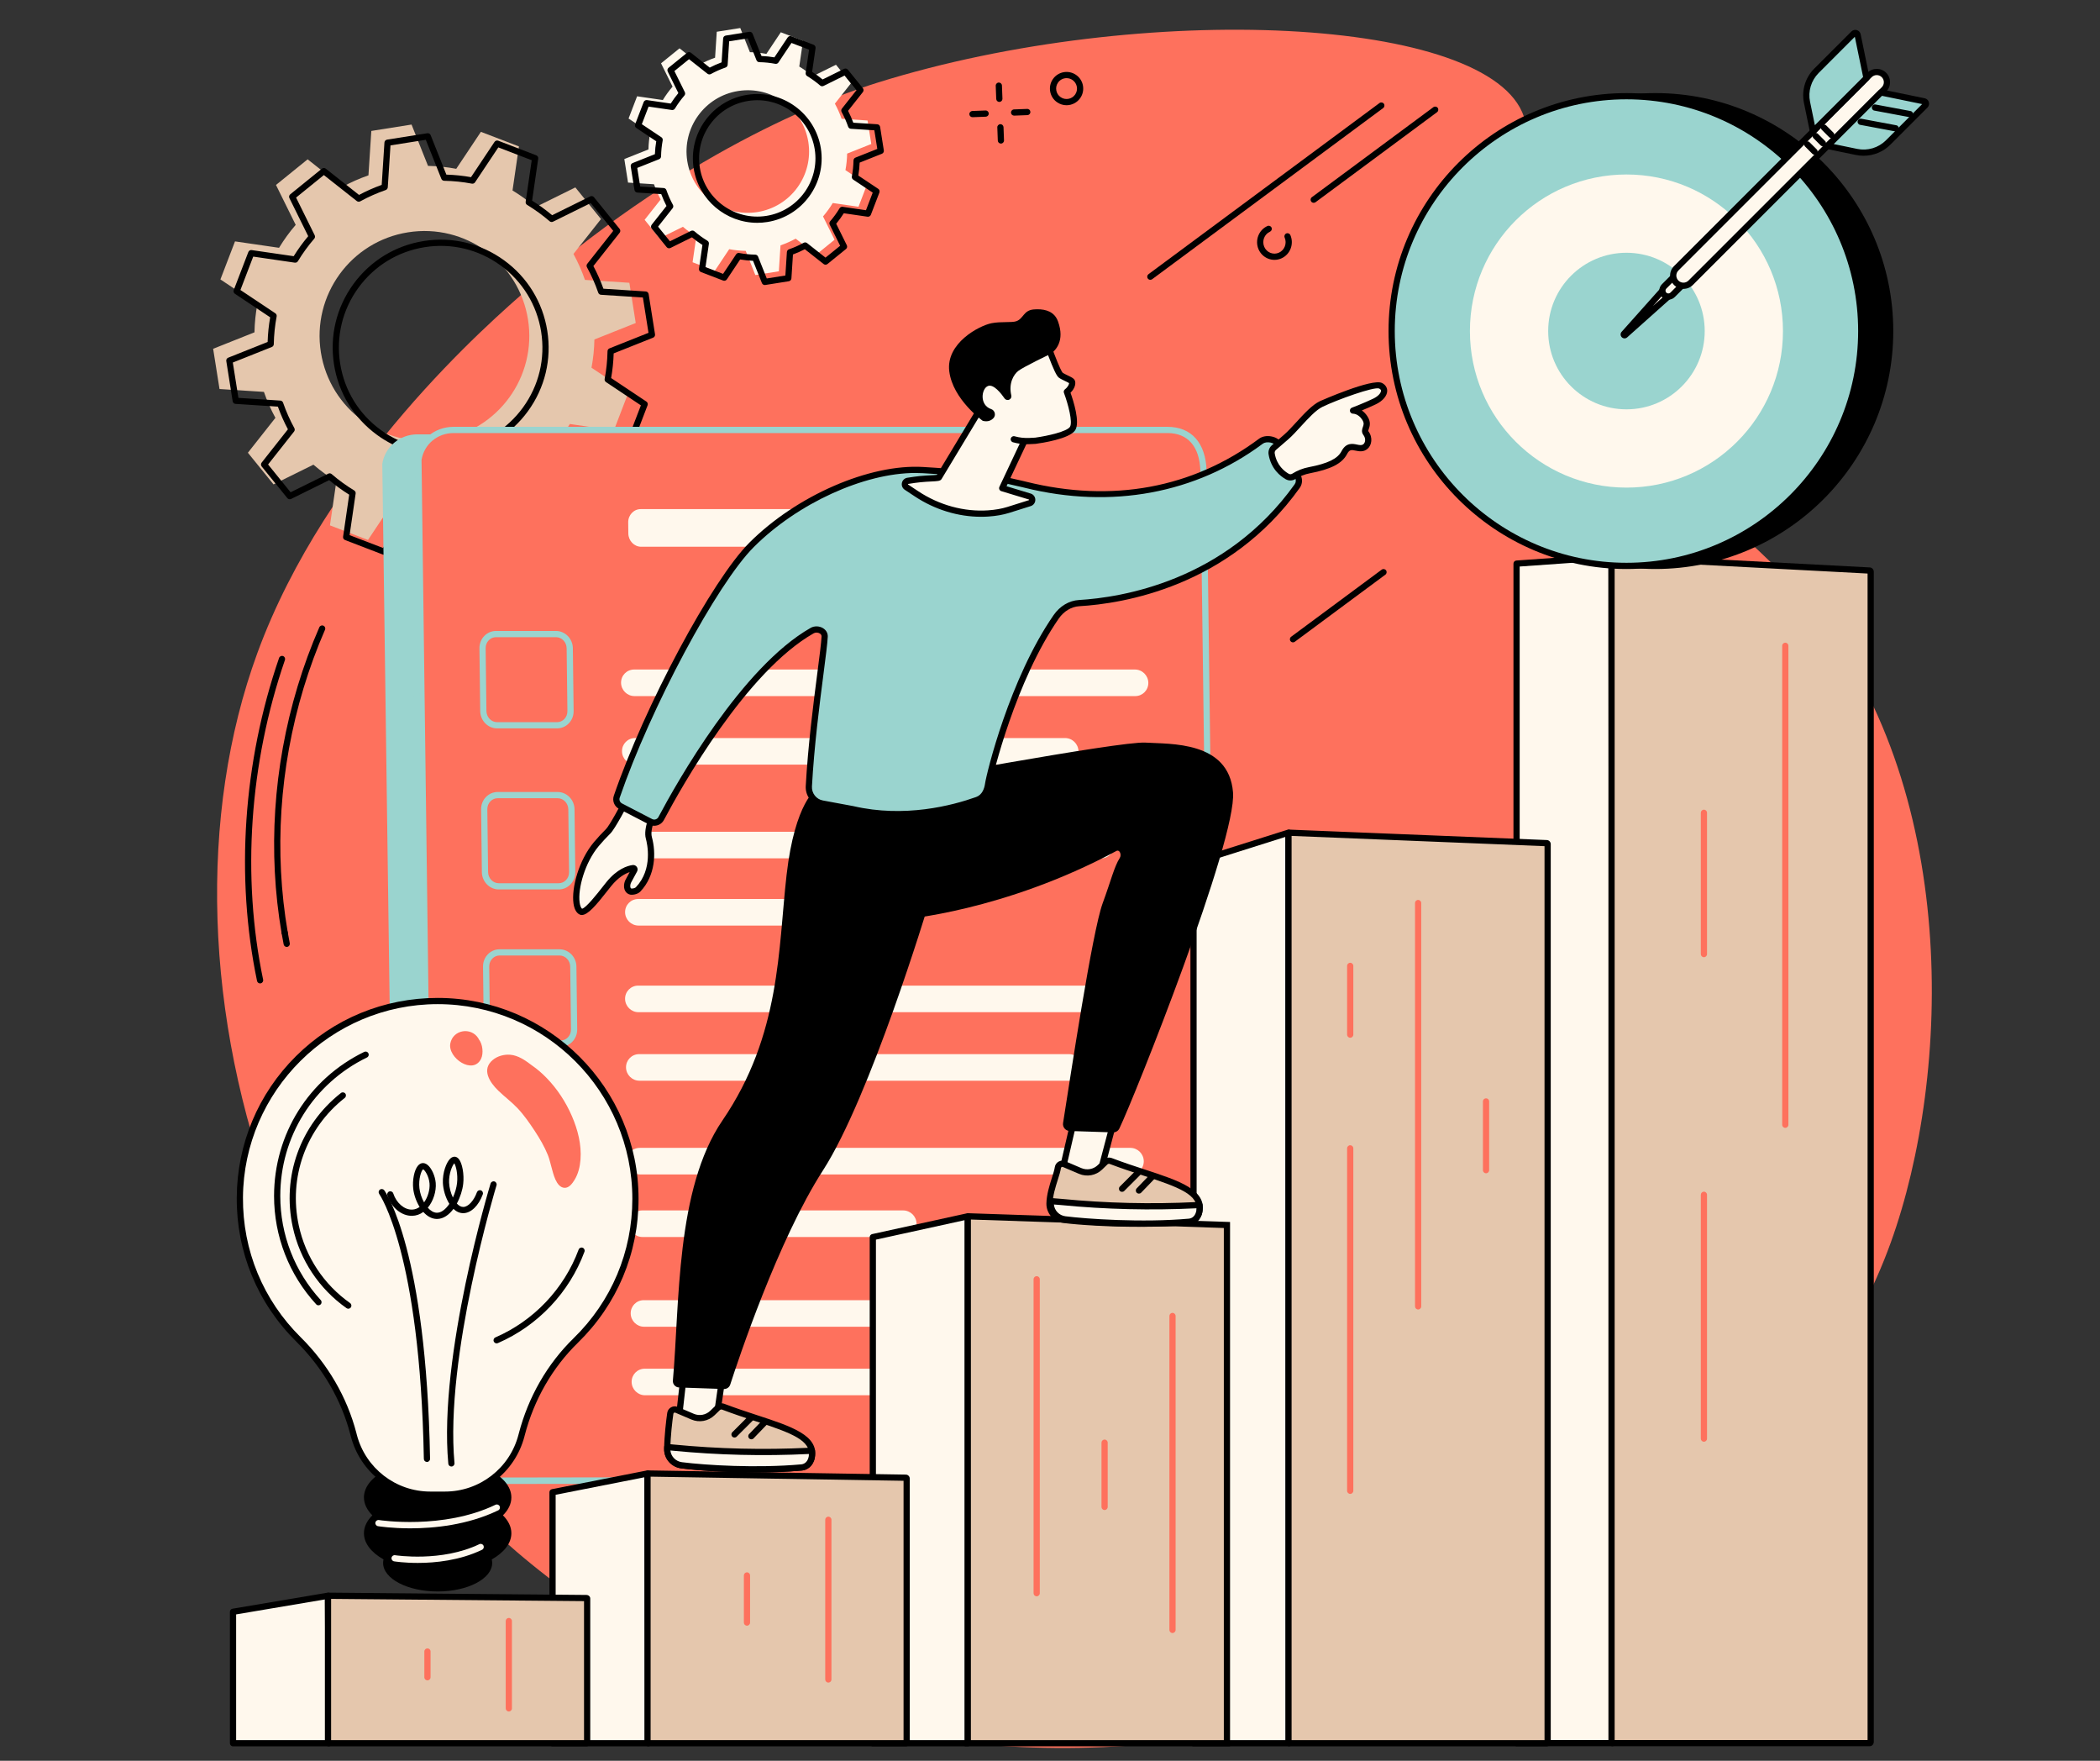 <svg xmlns="http://www.w3.org/2000/svg" xmlns:xlink="http://www.w3.org/1999/xlink" width="940" zoomAndPan="magnify" viewBox="0 0 705 591" height="788" preserveAspectRatio="xMidYMid meet" version="1.0"><rect x="0" y="0" width="705" height="591" fill="#333333" stroke="none"/><defs><clipPath id="e2b9606276"><path d="M 383.734 91.039 L 439.398 91.039 L 439.398 146.703 L 383.734 146.703 Z M 383.734 91.039 " clip-rule="nonzero"/></clipPath><clipPath id="9235a31c8e"><path d="M 411.566 91.039 C 396.195 91.039 383.734 103.5 383.734 118.871 C 383.734 134.242 396.195 146.703 411.566 146.703 C 426.938 146.703 439.398 134.242 439.398 118.871 C 439.398 103.5 426.938 91.039 411.566 91.039 Z M 411.566 91.039 " clip-rule="nonzero"/></clipPath></defs><path fill="#fe715d" d="M 294.738 27.699 C 282.168 31.617 233.391 48.277 177.703 96.594 C 164.215 108.301 109.688 155.609 86.391 219.219 C 46.738 327.484 94.188 492.195 230.859 558.387 C 390.051 635.484 588.883 544.082 634.75 417.078 C 655.09 360.75 658.254 263.852 607.012 202.258 C 565.777 152.688 495.25 129.133 497.984 82.246 C 499.301 59.664 516.34 53.418 511.613 39.195 C 500.402 5.465 383.562 0.008 294.738 27.699 " fill-opacity="1" fill-rule="nonzero"/><path fill="#fff8ed" d="M 247.828 30.543 C 259.047 28.762 269.586 36.418 271.363 47.637 C 273.141 58.859 265.488 69.395 254.27 71.176 C 243.047 72.957 232.508 65.301 230.73 54.082 C 228.949 42.863 236.605 32.32 247.828 30.543 Z M 209.594 53.387 L 210.844 61.281 L 219.555 61.84 C 220.172 63.617 220.922 65.32 221.809 66.934 L 216.41 73.777 L 221.441 79.988 L 229.266 76.117 C 230.672 77.328 232.18 78.422 233.766 79.383 L 232.508 88.023 L 239.969 90.887 L 244.805 83.637 C 246.613 83.98 248.465 84.168 250.344 84.203 L 253.574 92.316 L 261.469 91.062 L 262.031 82.355 C 263.805 81.738 265.508 80.984 267.121 80.098 L 273.965 85.5 L 280.172 80.465 L 276.305 72.641 C 277.516 71.234 278.609 69.727 279.57 68.141 L 288.211 69.395 L 291.074 61.938 L 283.824 57.102 C 284.168 55.293 284.355 53.441 284.395 51.559 L 292.5 48.332 L 291.25 40.441 L 282.539 39.875 C 281.922 38.102 281.168 36.402 280.285 34.789 L 285.684 27.945 L 280.652 21.734 L 272.828 25.602 C 271.422 24.391 269.914 23.297 268.328 22.332 L 269.586 13.695 L 262.125 10.832 L 257.289 18.086 C 255.48 17.738 253.629 17.551 251.75 17.512 L 248.52 9.406 L 240.629 10.656 L 240.062 19.367 C 238.289 19.984 236.586 20.738 234.973 21.621 L 228.129 16.223 L 221.922 21.254 L 225.789 29.078 C 224.578 30.488 223.484 31.992 222.52 33.578 L 213.883 32.32 L 211.02 39.785 L 218.273 44.621 C 217.926 46.426 217.738 48.277 217.699 50.156 L 209.594 53.387 " fill-opacity="1" fill-rule="nonzero"/><path fill="#000000" d="M 251.168 33.879 C 246.02 34.699 241.492 37.473 238.43 41.691 C 235.363 45.91 234.125 51.074 234.941 56.23 C 236.629 66.859 246.648 74.141 257.285 72.457 C 267.922 70.77 275.203 60.742 273.516 50.109 C 271.828 39.477 261.805 32.195 251.168 33.879 Z M 254.215 74.785 C 243.777 74.785 234.566 67.184 232.879 56.555 C 231.977 50.852 233.348 45.137 236.742 40.469 C 240.133 35.797 245.141 32.727 250.844 31.824 C 262.613 29.953 273.707 38.016 275.574 49.781 C 277.441 61.555 269.383 72.648 257.613 74.516 C 256.473 74.699 255.336 74.785 254.215 74.785 Z M 247.988 84.898 C 248.051 84.898 248.117 84.906 248.184 84.918 C 249.922 85.25 251.727 85.438 253.547 85.469 C 253.965 85.48 254.34 85.738 254.496 86.129 L 257.418 93.465 L 263.66 92.473 L 264.172 84.594 C 264.199 84.176 264.473 83.816 264.871 83.676 C 266.59 83.082 268.25 82.344 269.801 81.492 C 270.164 81.289 270.617 81.328 270.949 81.586 L 277.137 86.469 L 282.051 82.492 L 278.551 75.414 C 278.367 75.035 278.422 74.586 278.695 74.266 C 279.867 72.91 280.934 71.441 281.859 69.906 C 282.078 69.551 282.492 69.359 282.902 69.418 L 290.719 70.555 L 292.984 64.652 L 286.422 60.277 C 286.078 60.047 285.898 59.629 285.98 59.215 C 286.309 57.477 286.496 55.672 286.535 53.852 C 286.539 53.43 286.797 53.055 287.188 52.902 L 294.523 49.98 L 293.531 43.734 L 285.652 43.227 C 285.234 43.199 284.875 42.922 284.738 42.527 C 284.137 40.809 283.406 39.148 282.551 37.598 C 282.348 37.234 282.387 36.777 282.645 36.453 L 287.531 30.262 L 283.551 25.348 L 276.469 28.848 C 276.094 29.031 275.645 28.973 275.328 28.699 C 273.969 27.531 272.504 26.465 270.969 25.535 C 270.609 25.32 270.418 24.91 270.477 24.492 L 271.613 16.676 L 265.711 14.418 L 261.336 20.969 C 261.105 21.32 260.688 21.496 260.273 21.418 C 258.539 21.09 256.73 20.898 254.91 20.867 C 254.492 20.859 254.117 20.598 253.961 20.211 L 251.043 12.871 L 244.793 13.863 L 244.285 21.746 C 244.258 22.16 243.984 22.523 243.586 22.66 C 241.867 23.258 240.207 23.992 238.656 24.848 C 238.293 25.047 237.84 25.008 237.508 24.75 L 231.32 19.867 L 226.406 23.848 L 229.906 30.926 C 230.09 31.301 230.035 31.754 229.762 32.07 C 228.59 33.43 227.523 34.895 226.594 36.43 C 226.379 36.785 225.965 36.977 225.555 36.918 L 217.738 35.781 L 215.473 41.684 L 222.031 46.062 C 222.379 46.293 222.555 46.711 222.477 47.125 C 222.148 48.859 221.961 50.664 221.926 52.488 C 221.918 52.906 221.656 53.281 221.27 53.438 L 213.934 56.359 L 214.926 62.602 L 222.805 63.109 C 223.223 63.137 223.582 63.414 223.723 63.809 C 224.32 65.535 225.055 67.188 225.906 68.742 C 226.109 69.105 226.07 69.559 225.812 69.887 L 220.926 76.078 L 224.906 80.988 L 231.984 77.492 C 232.363 77.305 232.812 77.367 233.129 77.637 C 234.488 78.809 235.953 79.867 237.488 80.801 C 237.848 81.02 238.039 81.43 237.98 81.844 L 236.844 89.66 L 242.746 91.922 L 247.121 85.367 C 247.316 85.07 247.645 84.898 247.988 84.898 Z M 256.754 95.668 C 256.336 95.668 255.945 95.41 255.785 95.012 L 252.812 87.535 C 251.348 87.477 249.895 87.332 248.477 87.09 L 244.02 93.773 C 243.75 94.18 243.23 94.344 242.777 94.172 L 235.316 91.309 C 234.863 91.129 234.586 90.668 234.66 90.184 L 235.816 82.219 C 234.594 81.445 233.414 80.586 232.297 79.664 L 225.082 83.23 C 224.648 83.441 224.117 83.328 223.812 82.949 L 218.781 76.742 C 218.477 76.359 218.473 75.82 218.773 75.438 L 223.75 69.133 C 223.086 67.859 222.492 66.523 221.984 65.148 L 213.957 64.633 C 213.473 64.598 213.07 64.234 212.996 63.754 L 211.742 55.859 C 211.668 55.375 211.934 54.906 212.387 54.727 L 219.859 51.75 C 219.918 50.285 220.066 48.832 220.309 47.418 L 213.625 42.961 C 213.219 42.688 213.055 42.176 213.227 41.719 L 216.09 34.258 C 216.266 33.801 216.73 33.527 217.215 33.598 L 225.176 34.758 C 225.953 33.531 226.809 32.355 227.734 31.238 L 224.168 24.023 C 223.949 23.59 224.066 23.055 224.445 22.75 L 230.656 17.723 C 231.035 17.414 231.574 17.41 231.957 17.715 L 238.266 22.688 C 239.539 22.023 240.871 21.434 242.25 20.926 L 242.77 12.898 C 242.797 12.414 243.164 12.012 243.645 11.938 L 251.535 10.684 C 252.02 10.605 252.488 10.875 252.668 11.328 L 255.648 18.801 C 257.113 18.859 258.566 19.004 259.98 19.25 L 264.438 12.562 C 264.711 12.16 265.227 11.992 265.68 12.168 L 273.141 15.031 C 273.594 15.207 273.867 15.672 273.797 16.156 L 272.641 24.117 C 273.863 24.891 275.043 25.75 276.16 26.672 L 283.371 23.105 C 283.809 22.895 284.34 23.008 284.648 23.387 L 289.676 29.594 C 289.984 29.977 289.988 30.516 289.684 30.898 L 284.707 37.203 C 285.371 38.477 285.961 39.812 286.473 41.188 L 294.5 41.707 C 294.984 41.738 295.383 42.102 295.465 42.582 L 296.715 50.477 C 296.789 50.957 296.523 51.43 296.07 51.609 L 288.598 54.586 C 288.539 56.055 288.391 57.504 288.148 58.922 L 294.832 63.379 C 295.238 63.648 295.402 64.164 295.23 64.621 L 292.363 72.082 C 292.191 72.535 291.73 72.809 291.242 72.738 L 283.281 71.578 C 282.504 72.805 281.645 73.984 280.723 75.098 L 284.289 82.316 C 284.504 82.75 284.391 83.281 284.008 83.586 L 277.801 88.613 C 277.422 88.926 276.879 88.926 276.5 88.621 L 270.191 83.648 C 268.918 84.312 267.586 84.902 266.207 85.414 L 265.691 93.438 C 265.656 93.922 265.293 94.324 264.812 94.398 L 256.918 95.652 C 256.863 95.664 256.809 95.668 256.754 95.668 " fill-opacity="1" fill-rule="nonzero"/><path fill="#e5c7ad" d="M 136.977 77.977 C 156.18 74.934 174.211 88.027 177.258 107.23 C 180.301 126.43 167.203 144.465 148.004 147.508 C 128.801 150.559 110.77 137.457 107.723 118.258 C 104.68 99.055 117.777 81.02 136.977 77.977 Z M 71.555 117.07 L 73.695 130.574 L 88.602 131.535 C 89.656 134.578 90.945 137.488 92.461 140.25 L 83.223 151.957 L 91.828 162.582 L 105.219 155.965 C 107.629 158.039 110.203 159.906 112.918 161.555 L 110.77 176.34 L 123.535 181.238 L 131.812 168.828 C 134.902 169.418 138.074 169.742 141.289 169.805 L 146.816 183.68 L 160.32 181.539 L 161.285 166.633 C 164.324 165.578 167.234 164.289 169.996 162.773 L 181.707 172.016 L 192.328 163.406 L 185.711 150.016 C 187.785 147.605 189.656 145.031 191.305 142.316 L 206.086 144.465 L 210.984 131.699 L 198.574 123.422 C 199.164 120.328 199.488 117.16 199.551 113.945 L 213.426 108.418 L 211.285 94.914 L 196.383 93.949 C 195.324 90.91 194.035 87.996 192.52 85.238 L 201.758 73.527 L 193.152 62.906 L 179.762 69.523 C 177.355 67.449 174.777 65.578 172.062 63.93 L 174.211 49.148 L 161.445 44.25 L 153.168 56.66 C 150.078 56.074 146.906 55.746 143.691 55.68 L 138.164 41.809 L 124.66 43.949 L 123.695 58.852 C 120.656 59.91 117.742 61.199 114.984 62.715 L 103.277 53.477 L 92.652 62.082 L 99.27 75.477 C 97.195 77.883 95.328 80.457 93.68 83.172 L 78.895 81.02 L 73.996 93.789 L 86.406 102.066 C 85.816 105.16 85.492 108.324 85.43 111.543 L 71.555 117.07 " fill-opacity="1" fill-rule="nonzero"/><path fill="#000000" d="M 142.422 81.93 L 142.586 82.961 C 133.574 84.387 125.656 89.242 120.297 96.621 C 114.934 104.004 112.77 113.031 114.199 122.043 C 115.625 131.055 120.48 138.973 127.859 144.332 C 135.242 149.695 144.27 151.863 153.285 150.434 C 162.293 149.004 170.211 144.148 175.57 136.77 C 180.934 129.387 183.098 120.359 181.672 111.348 C 180.242 102.336 175.387 94.422 168.008 89.059 C 160.625 83.699 151.598 81.527 142.586 82.961 Z M 147.855 152.945 C 140.27 152.945 132.895 150.566 126.637 146.02 C 118.801 140.332 113.652 131.934 112.137 122.375 C 110.621 112.809 112.918 103.23 118.609 95.398 C 124.297 87.566 132.695 82.414 142.258 80.898 C 151.82 79.387 161.398 81.68 169.23 87.371 C 177.066 93.059 182.215 101.457 183.73 111.02 C 185.246 120.582 182.949 130.16 177.258 137.992 C 171.57 145.828 163.172 150.977 153.609 152.492 C 151.688 152.797 149.766 152.945 147.855 152.945 Z M 137.258 171.734 C 137.32 171.734 137.387 171.742 137.449 171.754 C 140.469 172.328 143.598 172.652 146.754 172.715 C 147.172 172.723 147.547 172.984 147.703 173.371 L 152.918 186.473 L 164.777 184.59 L 165.688 170.52 C 165.715 170.102 165.988 169.738 166.387 169.602 C 169.371 168.566 172.246 167.293 174.938 165.812 C 175.301 165.609 175.754 165.648 176.086 165.906 L 187.141 174.629 L 196.469 167.074 L 190.219 154.426 C 190.035 154.055 190.09 153.602 190.363 153.285 C 192.395 150.926 194.242 148.383 195.855 145.727 C 196.07 145.367 196.484 145.176 196.898 145.234 L 210.855 147.266 L 215.156 136.055 L 203.438 128.242 C 203.09 128.008 202.914 127.594 202.992 127.18 C 203.566 124.168 203.891 121.039 203.953 117.879 C 203.961 117.457 204.219 117.082 204.609 116.93 L 217.711 111.711 L 215.828 99.852 L 201.758 98.941 C 201.34 98.914 200.977 98.637 200.84 98.242 C 199.805 95.258 198.527 92.383 197.051 89.695 C 196.848 89.324 196.883 88.871 197.145 88.547 L 205.867 77.488 L 198.312 68.16 L 185.664 74.406 C 185.289 74.594 184.84 74.539 184.523 74.266 C 182.168 72.234 179.625 70.391 176.965 68.777 C 176.605 68.559 176.414 68.148 176.473 67.73 L 178.504 53.777 L 167.293 49.473 L 159.48 61.191 C 159.246 61.539 158.828 61.715 158.418 61.637 C 155.402 61.062 152.273 60.738 149.113 60.68 C 148.695 60.672 148.32 60.41 148.168 60.02 L 142.949 46.922 L 131.09 48.801 L 130.18 62.871 C 130.152 63.293 129.879 63.652 129.48 63.789 C 126.496 64.828 123.621 66.105 120.934 67.582 C 120.566 67.785 120.113 67.746 119.785 67.484 L 108.727 58.762 L 99.398 66.316 L 105.648 78.965 C 105.832 79.336 105.777 79.789 105.504 80.109 C 103.473 82.461 101.625 85.004 100.012 87.664 C 99.797 88.023 99.383 88.219 98.969 88.16 L 85.012 86.125 L 80.715 97.336 L 92.43 105.148 C 92.777 105.383 92.953 105.801 92.875 106.215 C 92.301 109.227 91.977 112.355 91.914 115.516 C 91.906 115.934 91.648 116.309 91.258 116.465 L 78.16 121.684 L 80.039 133.543 L 94.109 134.453 C 94.527 134.477 94.891 134.754 95.027 135.148 C 96.066 138.133 97.34 141.008 98.82 143.695 C 99.02 144.066 98.984 144.52 98.723 144.848 L 90 155.902 L 97.555 165.23 L 110.203 158.984 C 110.578 158.797 111.027 158.852 111.344 159.125 C 113.699 161.156 116.246 163.004 118.902 164.613 C 119.262 164.832 119.457 165.242 119.395 165.66 L 117.363 179.617 L 128.574 183.918 L 136.387 172.203 C 136.582 171.906 136.91 171.734 137.258 171.734 Z M 152.258 188.676 C 151.836 188.676 151.449 188.422 151.289 188.02 L 146.02 174.781 C 143.215 174.695 140.438 174.41 137.742 173.93 L 129.848 185.766 C 129.574 186.172 129.059 186.34 128.605 186.164 L 115.84 181.262 C 115.383 181.09 115.109 180.625 115.18 180.141 L 117.23 166.035 C 114.883 164.574 112.629 162.934 110.512 161.156 L 97.734 167.469 C 97.297 167.684 96.77 167.57 96.461 167.191 L 87.855 156.57 C 87.547 156.188 87.543 155.648 87.844 155.266 L 96.66 144.094 C 95.371 141.68 94.242 139.125 93.289 136.488 L 79.07 135.566 C 78.586 135.535 78.188 135.172 78.109 134.688 L 75.969 121.188 C 75.891 120.699 76.16 120.23 76.613 120.055 L 89.848 114.781 C 89.934 111.977 90.223 109.199 90.699 106.504 L 78.863 98.605 C 78.457 98.336 78.293 97.82 78.465 97.367 L 83.367 84.598 C 83.539 84.145 84.008 83.871 84.488 83.941 L 98.594 85.992 C 100.055 83.641 101.695 81.387 103.473 79.273 L 97.16 66.496 C 96.945 66.062 97.059 65.527 97.438 65.223 L 108.062 56.617 C 108.441 56.309 108.984 56.305 109.367 56.609 L 120.535 65.426 C 122.953 64.133 125.504 63.004 128.145 62.055 L 129.062 47.836 C 129.094 47.348 129.457 46.949 129.941 46.867 L 143.445 44.727 C 143.926 44.652 144.398 44.918 144.578 45.371 L 149.852 58.609 C 152.656 58.695 155.43 58.98 158.125 59.465 L 166.02 47.625 C 166.293 47.219 166.809 47.055 167.262 47.227 L 180.031 52.129 C 180.484 52.301 180.758 52.766 180.688 53.25 L 178.637 67.355 C 180.984 68.816 183.242 70.457 185.359 72.234 L 198.133 65.922 C 198.57 65.707 199.102 65.82 199.406 66.199 L 208.016 76.828 C 208.32 77.203 208.324 77.746 208.023 78.129 L 199.207 89.297 C 200.496 91.715 201.625 94.266 202.578 96.902 L 216.797 97.824 C 217.281 97.855 217.684 98.223 217.758 98.703 L 219.902 112.207 C 219.977 112.691 219.707 113.16 219.258 113.34 L 206.02 118.613 C 205.934 121.414 205.645 124.191 205.168 126.891 L 217.004 134.785 C 217.41 135.055 217.574 135.57 217.402 136.023 L 212.504 148.793 C 212.328 149.25 211.863 149.52 211.379 149.449 L 197.277 147.398 C 195.812 149.746 194.176 152 192.395 154.117 L 198.707 166.895 C 198.926 167.336 198.809 167.863 198.43 168.168 L 187.805 176.777 C 187.426 177.082 186.883 177.086 186.504 176.785 L 175.332 167.973 C 172.914 169.258 170.363 170.391 167.727 171.34 L 166.805 185.555 C 166.773 186.047 166.41 186.441 165.926 186.523 L 152.422 188.664 C 152.367 188.672 152.312 188.676 152.258 188.676 " fill-opacity="1" fill-rule="nonzero"/><path fill="#9ad4cf" d="M 144.918 496.359 L 384.582 496.359 C 391.172 496.359 396.441 491.156 396.355 484.734 L 391.902 159.449 C 391.605 150.738 387.23 145.785 379.793 145.785 L 140.125 145.785 C 134.199 145.785 129.207 149.996 128.34 155.719 L 132.824 484.734 C 132.91 491.156 138.324 496.359 144.918 496.359 " fill-opacity="1" fill-rule="nonzero"/><path fill="#fe715d" d="M 156.848 497.016 L 396.512 497.016 C 403.105 497.016 408.379 491.777 408.297 485.32 L 404.031 158.055 C 403.742 149.289 399.375 144.305 391.934 144.305 L 152.262 144.305 C 146.34 144.305 141.344 148.543 140.473 154.297 L 144.762 485.32 C 144.844 491.777 150.258 497.016 156.848 497.016 " fill-opacity="1" fill-rule="nonzero"/><path fill="#9ad4cf" d="M 141.516 154.375 L 145.805 485.309 C 145.879 491.188 150.836 495.973 156.848 495.973 L 396.516 495.973 C 399.465 495.973 402.215 494.84 404.246 492.773 C 406.223 490.773 407.289 488.133 407.254 485.332 L 402.988 158.07 C 402.719 149.875 398.793 145.352 391.934 145.352 L 152.266 145.352 C 146.855 145.352 142.348 149.141 141.516 154.375 Z M 396.516 498.059 L 156.848 498.059 C 149.699 498.059 143.809 492.352 143.719 485.332 L 139.426 154.227 L 139.438 154.145 C 140.395 147.836 145.789 143.262 152.266 143.262 L 391.934 143.262 C 399.977 143.262 404.77 148.641 405.074 158.02 L 409.34 485.309 C 409.387 488.668 408.102 491.84 405.734 494.238 C 403.305 496.703 400.027 498.059 396.516 498.059 " fill-opacity="1" fill-rule="nonzero"/><path fill="#9ad4cf" d="M 156.852 498.059 C 149.699 498.059 143.809 492.352 143.719 485.332 L 138.75 229.285 C 138.738 228.707 139.195 228.23 139.773 228.223 C 140.359 228.199 140.824 228.668 140.836 229.242 L 145.805 485.301 C 145.879 491.188 150.836 495.973 156.848 495.973 L 322.48 495.703 C 322.48 495.703 322.48 495.703 322.484 495.703 C 323.059 495.703 323.523 496.164 323.527 496.742 C 323.527 497.316 323.059 497.785 322.484 497.789 L 156.852 498.059 " fill-opacity="1" fill-rule="nonzero"/><path fill="#9ad4cf" d="M 166.508 213.863 C 165.605 213.863 164.754 214.223 164.109 214.875 C 163.41 215.586 163.031 216.547 163.043 217.578 L 163.301 238.648 C 163.324 240.707 164.93 242.391 166.879 242.391 L 187.027 242.391 C 187.926 242.391 188.777 242.031 189.422 241.379 C 190.121 240.668 190.5 239.707 190.488 238.676 L 190.23 217.605 C 190.207 215.539 188.602 213.863 186.652 213.863 Z M 187.027 244.477 L 166.879 244.477 C 163.793 244.477 161.254 241.871 161.215 238.676 L 160.957 217.605 C 160.938 216.012 161.531 214.52 162.629 213.41 C 163.668 212.359 165.047 211.777 166.508 211.777 L 186.652 211.777 C 189.738 211.777 192.277 214.379 192.316 217.578 L 192.574 238.648 C 192.594 240.242 192 241.734 190.906 242.844 C 189.867 243.895 188.488 244.477 187.027 244.477 " fill-opacity="1" fill-rule="nonzero"/><path fill="#9ad4cf" d="M 167.066 267.922 C 166.164 267.922 165.316 268.281 164.668 268.934 C 163.969 269.645 163.59 270.605 163.602 271.637 L 163.859 292.707 C 163.883 294.77 165.488 296.449 167.438 296.449 L 187.586 296.449 C 188.484 296.449 189.336 296.09 189.98 295.434 C 190.68 294.723 191.059 293.766 191.047 292.734 L 190.789 271.664 C 190.766 269.598 189.16 267.922 187.211 267.922 Z M 187.586 298.535 L 167.438 298.535 C 164.352 298.535 161.812 295.93 161.773 292.734 L 161.516 271.664 C 161.496 270.07 162.09 268.578 163.184 267.469 C 164.227 266.418 165.602 265.836 167.066 265.836 L 187.211 265.836 C 190.297 265.836 192.836 268.441 192.875 271.637 L 193.133 292.707 C 193.152 294.301 192.559 295.793 191.461 296.902 C 190.426 297.953 189.047 298.535 187.586 298.535 " fill-opacity="1" fill-rule="nonzero"/><path fill="#9ad4cf" d="M 167.707 320.711 C 166.805 320.711 165.957 321.07 165.312 321.723 C 164.609 322.434 164.23 323.395 164.242 324.43 L 164.5 345.496 C 164.527 347.559 166.129 349.238 168.078 349.238 L 188.227 349.238 C 189.125 349.238 189.977 348.879 190.621 348.223 C 191.32 347.516 191.699 346.555 191.688 345.52 L 191.43 324.453 C 191.406 322.387 189.801 320.711 187.852 320.711 Z M 188.227 351.324 L 168.078 351.324 C 164.996 351.324 162.453 348.719 162.414 345.52 L 162.156 324.453 C 162.141 322.855 162.73 321.363 163.828 320.258 C 164.867 319.207 166.242 318.629 167.707 318.629 L 187.852 318.629 C 190.938 318.629 193.477 321.23 193.516 324.43 L 193.773 345.496 C 193.793 347.094 193.199 348.582 192.105 349.691 C 191.062 350.742 189.688 351.324 188.227 351.324 " fill-opacity="1" fill-rule="nonzero"/><path fill="#9ad4cf" d="M 168.824 375.289 C 167.926 375.289 167.074 375.648 166.43 376.301 C 165.73 377.012 165.352 377.969 165.363 379.008 L 165.621 400.074 C 165.645 402.137 167.25 403.816 169.195 403.816 L 189.344 403.816 C 190.246 403.816 191.094 403.453 191.738 402.801 C 192.441 402.094 192.82 401.133 192.809 400.098 L 192.551 379.031 C 192.523 376.969 190.922 375.289 188.973 375.289 Z M 189.344 405.902 L 169.195 405.902 C 166.113 405.902 163.574 403.301 163.535 400.098 L 163.277 379.031 C 163.258 377.434 163.852 375.945 164.945 374.836 C 165.988 373.781 167.363 373.203 168.824 373.203 L 188.973 373.203 C 192.055 373.203 194.598 375.805 194.637 379.008 L 194.891 400.074 C 194.91 401.672 194.32 403.16 193.223 404.266 C 192.184 405.324 190.805 405.902 189.344 405.902 " fill-opacity="1" fill-rule="nonzero"/><path fill="#fff8ed" d="M 329.746 183.516 L 215.262 183.516 C 212.906 183.516 210.973 181.52 210.941 179.059 L 210.898 175.34 C 210.867 172.875 212.754 170.879 215.109 170.879 L 329.594 170.879 C 331.949 170.879 333.883 172.875 333.914 175.34 L 333.957 179.059 C 333.992 181.52 332.102 183.516 329.746 183.516 " fill-opacity="1" fill-rule="nonzero"/><path fill="#fff8ed" d="M 381.113 233.641 L 213.008 233.641 C 210.551 233.641 208.527 231.645 208.496 229.18 C 208.465 226.715 210.434 224.719 212.895 224.719 L 381 224.719 C 383.461 224.719 385.48 226.715 385.512 229.18 C 385.543 231.645 383.574 233.641 381.113 233.641 " fill-opacity="1" fill-rule="nonzero"/><path fill="#fff8ed" d="M 357.66 256.637 L 213.324 256.637 C 210.863 256.637 208.844 254.645 208.812 252.18 C 208.781 249.715 210.75 247.719 213.211 247.719 L 357.547 247.719 C 360.008 247.719 362.027 249.715 362.059 252.18 C 362.09 254.645 360.121 256.637 357.66 256.637 " fill-opacity="1" fill-rule="nonzero"/><path fill="#fff8ed" d="M 369.633 288.098 L 213.898 288.098 C 211.438 288.098 209.418 286.102 209.387 283.637 C 209.355 281.172 211.324 279.176 213.785 279.176 L 369.52 279.176 C 371.98 279.176 374 281.172 374.031 283.637 C 374.062 286.102 372.094 288.098 369.633 288.098 " fill-opacity="1" fill-rule="nonzero"/><path fill="#fff8ed" d="M 301.973 310.664 L 214.367 310.664 C 211.906 310.664 209.883 308.668 209.852 306.203 C 209.824 303.742 211.789 301.746 214.254 301.746 L 301.859 301.746 C 304.32 301.746 306.34 303.742 306.371 306.203 C 306.402 308.668 304.434 310.664 301.973 310.664 " fill-opacity="1" fill-rule="nonzero"/><path fill="#fff8ed" d="M 382.465 339.742 L 214.359 339.742 C 211.898 339.742 209.879 337.742 209.848 335.277 C 209.816 332.816 211.785 330.816 214.246 330.816 L 382.352 330.816 C 384.812 330.816 386.832 332.816 386.863 335.277 C 386.895 337.742 384.926 339.742 382.465 339.742 " fill-opacity="1" fill-rule="nonzero"/><path fill="#fff8ed" d="M 359.012 362.738 L 214.676 362.738 C 212.215 362.738 210.195 360.742 210.164 358.277 C 210.133 355.812 212.102 353.816 214.562 353.816 L 358.898 353.816 C 361.359 353.816 363.379 355.812 363.41 358.277 C 363.441 360.742 361.473 362.738 359.012 362.738 " fill-opacity="1" fill-rule="nonzero"/><path fill="#fff8ed" d="M 379.582 394.195 L 214.895 394.195 C 212.434 394.195 210.414 392.199 210.383 389.734 C 210.352 387.273 212.32 385.277 214.781 385.277 L 379.465 385.277 C 381.93 385.277 383.949 387.273 383.98 389.734 C 384.012 392.199 382.043 394.195 379.582 394.195 " fill-opacity="1" fill-rule="nonzero"/><path fill="#fff8ed" d="M 303.305 415.195 L 215.695 415.195 C 213.234 415.195 211.215 413.199 211.184 410.734 C 211.152 408.27 213.121 406.273 215.582 406.273 L 303.191 406.273 C 305.652 406.273 307.672 408.27 307.703 410.734 C 307.734 413.199 305.766 415.195 303.305 415.195 " fill-opacity="1" fill-rule="nonzero"/><path fill="#fff8ed" d="M 384.348 445.316 L 216.242 445.316 C 213.781 445.316 211.762 443.32 211.73 440.855 C 211.699 438.391 213.668 436.395 216.129 436.395 L 384.234 436.395 C 386.695 436.395 388.715 438.391 388.746 440.855 C 388.777 443.32 386.809 445.316 384.348 445.316 " fill-opacity="1" fill-rule="nonzero"/><path fill="#fff8ed" d="M 360.891 468.316 L 216.559 468.316 C 214.098 468.316 212.078 466.316 212.047 463.852 C 212.016 461.391 213.984 459.395 216.445 459.395 L 360.781 459.395 C 363.238 459.395 365.258 461.391 365.293 463.852 C 365.324 466.316 363.355 468.316 360.891 468.316 " fill-opacity="1" fill-rule="nonzero"/><path fill="#fff8ed" d="M 541.34 585.062 L 509.133 585.062 L 509.133 189.18 L 541.016 186.93 L 541.34 585.062 " fill-opacity="1" fill-rule="nonzero"/><path fill="#000000" d="M 510.176 584.02 L 540.293 584.02 L 539.973 188.047 L 510.176 190.152 Z M 541.34 586.105 L 509.133 586.105 C 508.559 586.105 508.09 585.637 508.09 585.062 L 508.09 189.18 C 508.09 188.633 508.512 188.176 509.055 188.137 L 540.941 185.887 C 541.227 185.867 541.516 185.965 541.727 186.164 C 541.934 186.363 542.055 186.637 542.055 186.93 L 542.379 585.059 C 542.379 585.336 542.27 585.602 542.074 585.801 C 541.879 585.996 541.613 586.105 541.34 586.105 " fill-opacity="1" fill-rule="nonzero"/><path fill="#e5c7ad" d="M 627.691 585.062 L 541.34 585.062 C 541.16 585.062 541.02 584.859 541.02 584.613 L 541.02 187.391 C 541.02 187.137 541.168 186.934 541.352 186.941 L 627.703 191.5 C 627.879 191.508 628.016 191.707 628.016 191.953 L 628.016 584.613 C 628.016 584.859 627.871 585.062 627.691 585.062 " fill-opacity="1" fill-rule="nonzero"/><path fill="#000000" d="M 542.059 584.02 L 626.973 584.02 L 626.973 192.508 L 542.059 188.023 Z M 627.691 586.105 L 541.34 586.105 C 540.574 586.105 539.973 585.445 539.973 584.613 L 539.973 187.395 C 539.973 186.957 540.145 186.543 540.438 186.266 C 540.703 186.012 541.055 185.883 541.402 185.902 L 627.762 190.461 C 628.488 190.5 629.059 191.156 629.059 191.953 L 629.059 584.613 C 629.059 585.445 628.461 586.105 627.691 586.105 " fill-opacity="1" fill-rule="nonzero"/><path fill="#fe715d" d="M 599.348 378.562 C 598.773 378.562 598.305 378.098 598.305 377.523 L 598.305 216.758 C 598.305 216.18 598.773 215.715 599.348 215.715 C 599.922 215.715 600.391 216.18 600.391 216.758 L 600.391 377.523 C 600.391 378.098 599.922 378.562 599.348 378.562 " fill-opacity="1" fill-rule="nonzero"/><path fill="#fe715d" d="M 572.027 321.281 C 571.453 321.281 570.988 320.812 570.988 320.238 L 570.988 272.809 C 570.988 272.234 571.453 271.766 572.027 271.766 C 572.605 271.766 573.07 272.234 573.07 272.809 L 573.07 320.238 C 573.07 320.812 572.605 321.281 572.027 321.281 " fill-opacity="1" fill-rule="nonzero"/><path fill="#fe715d" d="M 572.027 483.91 C 571.453 483.91 570.988 483.441 570.988 482.867 L 570.988 401.027 C 570.988 400.449 571.453 399.98 572.027 399.98 C 572.605 399.98 573.07 400.449 573.07 401.027 L 573.07 482.867 C 573.07 483.441 572.605 483.91 572.027 483.91 " fill-opacity="1" fill-rule="nonzero"/><path fill="#fff8ed" d="M 432.738 585.105 L 400.684 585.105 L 400.684 289.559 L 432.566 279.484 L 432.738 585.105 " fill-opacity="1" fill-rule="nonzero"/><path fill="#000000" d="M 401.723 584.062 L 431.695 584.062 L 431.523 280.906 L 401.723 290.32 Z M 432.738 586.148 L 400.684 586.148 C 400.105 586.148 399.641 585.684 399.641 585.105 L 399.641 289.559 C 399.641 289.102 399.934 288.695 400.367 288.562 L 432.25 278.492 C 432.566 278.391 432.91 278.449 433.18 278.641 C 433.445 278.84 433.609 279.152 433.609 279.484 L 433.781 585.105 C 433.781 585.383 433.672 585.648 433.477 585.844 C 433.281 586.039 433.016 586.148 432.738 586.148 " fill-opacity="1" fill-rule="nonzero"/><path fill="#e5c7ad" d="M 519.238 585.105 L 432.887 585.105 C 432.711 585.105 432.562 584.953 432.562 584.762 L 432.562 279.844 C 432.562 279.648 432.715 279.492 432.895 279.504 L 519.254 283 C 519.426 283.004 519.562 283.156 519.562 283.344 L 519.562 584.762 C 519.562 584.953 519.414 585.105 519.238 585.105 " fill-opacity="1" fill-rule="nonzero"/><path fill="#000000" d="M 433.605 584.062 L 518.52 584.062 L 518.52 284.012 L 433.605 280.57 Z M 519.238 586.152 L 432.883 586.152 C 432.133 586.152 431.52 585.527 431.52 584.762 L 431.52 279.844 C 431.52 279.465 431.672 279.098 431.949 278.836 C 432.215 278.582 432.586 278.445 432.941 278.461 L 519.293 281.957 C 520.023 281.984 520.605 282.594 520.605 283.344 L 520.605 584.762 C 520.605 585.527 519.992 586.152 519.238 586.152 " fill-opacity="1" fill-rule="nonzero"/><path fill="#fe715d" d="M 476.086 439.52 C 475.508 439.52 475.043 439.051 475.043 438.477 L 475.043 303.094 C 475.043 302.523 475.508 302.055 476.086 302.055 C 476.66 302.055 477.129 302.523 477.129 303.094 L 477.129 438.477 C 477.129 439.051 476.66 439.52 476.086 439.52 " fill-opacity="1" fill-rule="nonzero"/><path fill="#fe715d" d="M 453.285 348.312 C 452.711 348.312 452.242 347.848 452.242 347.273 L 452.242 324.199 C 452.242 323.621 452.711 323.152 453.285 323.152 C 453.863 323.152 454.328 323.621 454.328 324.199 L 454.328 347.273 C 454.328 347.848 453.863 348.312 453.285 348.312 " fill-opacity="1" fill-rule="nonzero"/><path fill="#fe715d" d="M 453.285 501.418 C 452.711 501.418 452.242 500.953 452.242 500.379 L 452.242 385.438 C 452.242 384.863 452.711 384.395 453.285 384.395 C 453.863 384.395 454.328 384.863 454.328 385.438 L 454.328 500.379 C 454.328 500.953 453.863 501.418 453.285 501.418 " fill-opacity="1" fill-rule="nonzero"/><path fill="#fe715d" d="M 498.887 393.809 C 498.309 393.809 497.84 393.34 497.84 392.766 L 497.84 369.688 C 497.84 369.109 498.309 368.645 498.887 368.645 C 499.461 368.645 499.926 369.109 499.926 369.688 L 499.926 392.766 C 499.926 393.34 499.461 393.809 498.887 393.809 " fill-opacity="1" fill-rule="nonzero"/><path fill="#fff8ed" d="M 324.898 585.105 L 293.02 585.105 L 293.02 415.242 L 324.898 408.25 L 324.898 585.105 " fill-opacity="1" fill-rule="nonzero"/><path fill="#000000" d="M 294.062 584.062 L 323.859 584.062 L 323.859 409.543 L 294.062 416.078 Z M 324.898 586.148 L 293.02 586.148 C 292.445 586.148 291.977 585.684 291.977 585.105 L 291.977 415.242 C 291.977 414.75 292.316 414.328 292.797 414.219 L 324.68 407.23 C 324.988 407.164 325.309 407.238 325.555 407.438 C 325.801 407.637 325.945 407.934 325.945 408.25 L 325.945 585.105 C 325.945 585.684 325.477 586.148 324.898 586.148 " fill-opacity="1" fill-rule="nonzero"/><path fill="#e5c7ad" d="M 411.902 585.105 L 324.898 585.105 L 324.898 408.621 C 324.898 408.418 325.07 408.254 325.273 408.262 L 411.902 411.164 L 411.902 585.105 " fill-opacity="1" fill-rule="nonzero"/><path fill="#000000" d="M 325.945 584.062 L 410.859 584.062 L 410.859 412.172 L 325.945 409.328 Z M 412.945 586.148 L 323.859 586.148 L 323.859 408.621 C 323.859 408.242 324.016 407.875 324.285 407.613 C 324.559 407.352 324.918 407.207 325.309 407.219 L 412.945 410.156 L 412.945 586.148 " fill-opacity="1" fill-rule="nonzero"/><path fill="#fe715d" d="M 348.027 535.793 C 347.449 535.793 346.984 535.328 346.984 534.75 L 346.984 429.383 C 346.984 428.805 347.449 428.34 348.027 428.34 C 348.605 428.34 349.07 428.805 349.07 429.383 L 349.07 534.75 C 349.07 535.328 348.605 535.793 348.027 535.793 " fill-opacity="1" fill-rule="nonzero"/><path fill="#fe715d" d="M 393.625 548.117 C 393.051 548.117 392.586 547.648 392.586 547.074 L 392.586 441.703 C 392.586 441.133 393.051 440.664 393.625 440.664 C 394.199 440.664 394.668 441.133 394.668 441.703 L 394.668 547.074 C 394.668 547.648 394.199 548.117 393.625 548.117 " fill-opacity="1" fill-rule="nonzero"/><path fill="#fe715d" d="M 370.828 506.832 C 370.25 506.832 369.785 506.363 369.785 505.789 L 369.785 484.223 C 369.785 483.648 370.25 483.18 370.828 483.18 C 371.402 483.18 371.871 483.648 371.871 484.223 L 371.871 505.789 C 371.871 506.363 371.402 506.832 370.828 506.832 " fill-opacity="1" fill-rule="nonzero"/><path fill="#fff8ed" d="M 217.684 585.105 L 185.496 585.105 L 185.496 500.859 L 217.379 494.574 L 217.684 585.105 " fill-opacity="1" fill-rule="nonzero"/><path fill="#000000" d="M 186.539 584.062 L 216.637 584.062 L 216.34 495.84 L 186.539 501.715 Z M 217.684 586.148 L 185.496 586.148 C 184.922 586.148 184.453 585.684 184.453 585.105 L 184.453 500.859 C 184.453 500.359 184.805 499.934 185.293 499.836 L 217.18 493.551 C 217.48 493.488 217.801 493.57 218.039 493.766 C 218.281 493.961 218.422 494.258 218.422 494.57 L 218.727 585.105 C 218.727 585.383 218.617 585.645 218.422 585.844 C 218.227 586.039 217.961 586.148 217.684 586.148 " fill-opacity="1" fill-rule="nonzero"/><path fill="#e5c7ad" d="M 304.074 585.105 L 217.684 585.105 C 217.516 585.105 217.379 584.973 217.379 584.805 L 217.379 494.883 C 217.379 494.711 217.52 494.578 217.688 494.578 L 304.078 495.988 C 304.246 495.992 304.379 496.125 304.379 496.289 L 304.379 584.805 C 304.379 584.973 304.242 585.105 304.074 585.105 " fill-opacity="1" fill-rule="nonzero"/><path fill="#000000" d="M 218.422 584.062 L 303.336 584.062 L 303.336 497.02 L 218.422 495.633 Z M 304.074 586.148 L 217.684 586.148 C 216.941 586.148 216.336 585.547 216.336 584.805 L 216.336 494.883 C 216.336 494.516 216.48 494.176 216.738 493.922 C 216.996 493.664 217.344 493.531 217.703 493.535 L 304.098 494.945 C 304.828 494.957 305.422 495.559 305.422 496.289 L 305.422 584.805 C 305.422 585.547 304.816 586.148 304.074 586.148 " fill-opacity="1" fill-rule="nonzero"/><path fill="#fe715d" d="M 278.086 564.75 C 277.508 564.75 277.043 564.285 277.043 563.711 L 277.043 510.102 C 277.043 509.527 277.508 509.059 278.086 509.059 C 278.66 509.059 279.129 509.527 279.129 510.102 L 279.129 563.711 C 279.129 564.285 278.66 564.75 278.086 564.75 " fill-opacity="1" fill-rule="nonzero"/><path fill="#fe715d" d="M 250.77 545.652 C 250.191 545.652 249.727 545.188 249.727 544.609 L 249.727 528.793 C 249.727 528.219 250.191 527.75 250.77 527.75 C 251.344 527.75 251.809 528.219 251.809 528.793 L 251.809 544.609 C 251.809 545.188 251.344 545.652 250.77 545.652 " fill-opacity="1" fill-rule="nonzero"/><path fill="#fff8ed" d="M 110.418 585.105 L 78.23 585.105 L 78.23 540.984 L 110.113 535.605 L 110.418 585.105 " fill-opacity="1" fill-rule="nonzero"/><path fill="#000000" d="M 79.273 584.062 L 109.367 584.062 L 109.078 536.84 L 79.273 541.867 Z M 110.418 586.148 L 78.23 586.148 C 77.656 586.148 77.188 585.684 77.188 585.105 L 77.188 540.984 C 77.188 540.477 77.555 540.043 78.059 539.957 L 109.941 534.578 C 110.238 534.527 110.551 534.613 110.785 534.805 C 111.02 535.004 111.156 535.297 111.156 535.602 L 111.461 585.102 C 111.461 585.379 111.352 585.645 111.156 585.84 C 110.961 586.039 110.695 586.148 110.418 586.148 " fill-opacity="1" fill-rule="nonzero"/><path fill="#e5c7ad" d="M 196.809 585.105 L 110.418 585.105 C 110.25 585.105 110.113 585.035 110.113 584.941 L 110.113 535.773 C 110.113 535.684 110.254 535.605 110.422 535.609 L 196.812 536.379 C 196.98 536.383 197.113 536.453 197.113 536.547 L 197.113 584.941 C 197.113 585.035 196.977 585.105 196.809 585.105 " fill-opacity="1" fill-rule="nonzero"/><path fill="#000000" d="M 111.156 584.062 L 196.07 584.062 L 196.07 537.414 L 111.156 536.66 Z M 196.809 586.148 L 110.418 586.148 C 109.66 586.148 109.07 585.621 109.07 584.941 L 109.07 535.773 C 109.07 535.469 109.195 535.176 109.418 534.957 C 109.668 534.707 110.039 534.57 110.43 534.566 L 196.824 535.336 C 197.582 535.34 198.156 535.863 198.156 536.547 L 198.156 584.941 C 198.156 585.621 197.562 586.148 196.809 586.148 " fill-opacity="1" fill-rule="nonzero"/><path fill="#fe715d" d="M 170.82 574.449 C 170.242 574.449 169.777 573.984 169.777 573.406 L 169.777 544.098 C 169.777 543.523 170.242 543.055 170.82 543.055 C 171.395 543.055 171.863 543.523 171.863 544.098 L 171.863 573.406 C 171.863 573.984 171.395 574.449 170.82 574.449 " fill-opacity="1" fill-rule="nonzero"/><path fill="#fe715d" d="M 143.504 564.008 C 142.926 564.008 142.457 563.539 142.457 562.961 L 142.457 554.316 C 142.457 553.738 142.926 553.273 143.504 553.273 C 144.078 553.273 144.543 553.738 144.543 554.316 L 144.543 562.961 C 144.543 563.539 144.078 564.008 143.504 564.008 " fill-opacity="1" fill-rule="nonzero"/><path fill="#fff8ed" d="M 230.949 449.059 L 227.797 477.02 L 239.688 481.969 L 244.066 451.488 L 230.949 449.059 " fill-opacity="1" fill-rule="nonzero"/><path fill="#000000" d="M 228.918 476.359 L 238.848 480.492 L 242.891 452.332 L 231.859 450.289 Z M 239.688 483.012 C 239.551 483.012 239.414 482.988 239.285 482.934 L 227.395 477.984 C 226.965 477.805 226.707 477.363 226.762 476.902 L 229.91 448.941 C 229.945 448.656 230.094 448.395 230.328 448.223 C 230.559 448.051 230.852 447.98 231.137 448.035 L 244.258 450.465 C 244.809 450.566 245.18 451.086 245.102 451.637 L 240.719 482.117 C 240.676 482.441 240.48 482.715 240.203 482.879 C 240.043 482.969 239.867 483.012 239.688 483.012 " fill-opacity="1" fill-rule="nonzero"/><path fill="#e5c7ad" d="M 225.027 474.379 C 224.652 477.031 224.051 481.949 224 486.355 C 223.969 489.121 226.047 491.457 228.793 491.809 C 236.555 492.805 254.168 493.895 269.164 492.535 C 270.191 492.445 272.008 491.695 272.516 489.133 C 274.211 480.52 259.234 478.41 242.812 472.164 C 242.168 471.922 241.441 472.066 240.945 472.547 L 239.176 474.258 C 237.406 475.973 234.777 476.461 232.508 475.496 L 227.121 473.199 C 226.203 472.805 225.168 473.395 225.027 474.379 " fill-opacity="1" fill-rule="nonzero"/><path fill="#000000" d="M 226.062 474.523 C 225.703 477.066 225.094 481.988 225.043 486.367 C 225.016 488.594 226.688 490.488 228.926 490.777 C 236.93 491.805 254.23 492.844 269.07 491.5 C 269.398 491.465 271.043 491.207 271.492 488.926 C 272.559 483.504 265.742 480.988 253.594 477 C 250.012 475.828 246.312 474.613 242.441 473.141 C 242.176 473.039 241.875 473.102 241.672 473.293 L 239.902 475.008 C 237.82 477.02 234.762 477.586 232.098 476.453 L 226.715 474.156 C 226.527 474.078 226.371 474.137 226.297 474.18 C 226.223 474.223 226.09 474.324 226.062 474.523 Z M 253.539 494.223 C 243.43 494.223 234 493.531 228.66 492.848 C 225.371 492.426 222.918 489.629 222.957 486.344 C 223.008 481.852 223.629 476.828 223.996 474.234 C 224.109 473.438 224.574 472.758 225.273 472.363 C 225.973 471.969 226.793 471.922 227.531 472.238 L 232.918 474.535 C 234.805 475.34 236.977 474.938 238.453 473.512 L 240.223 471.797 C 241 471.039 242.164 470.805 243.184 471.191 C 247.008 472.645 250.688 473.852 254.242 475.02 C 265.848 478.824 275.016 481.836 273.539 489.332 C 272.965 492.23 270.875 493.426 269.262 493.574 C 264.152 494.039 258.754 494.223 253.539 494.223 " fill-opacity="1" fill-rule="nonzero"/><path fill="#fff8ed" d="M 224.012 485.691 C 224.012 485.691 224 486.137 224 486.355 C 223.969 489.121 226.047 491.457 228.793 491.809 C 236.555 492.805 254.168 493.895 269.164 492.535 C 270.191 492.445 272.008 491.695 272.516 489.133 C 272.672 488.344 272.574 486.926 272.574 486.926 L 271.512 486.98 C 256.352 487.727 241.16 487.363 226.055 485.895 L 224.012 485.691 " fill-opacity="1" fill-rule="nonzero"/><path fill="#000000" d="M 225.062 486.844 C 225.258 488.859 226.848 490.508 228.926 490.777 C 236.93 491.805 254.23 492.844 269.07 491.5 C 269.398 491.465 271.043 491.207 271.492 488.926 C 271.539 488.695 271.555 488.355 271.559 488.023 C 256.402 488.77 241.059 488.402 225.953 486.93 Z M 253.539 494.223 C 243.43 494.223 234 493.531 228.66 492.848 C 225.371 492.426 222.918 489.629 222.957 486.344 L 222.969 485.672 C 222.973 485.379 223.102 485.105 223.316 484.914 C 223.535 484.719 223.82 484.629 224.109 484.656 L 226.156 484.852 C 241.16 486.316 256.402 486.68 271.457 485.938 L 272.523 485.887 C 273.098 485.859 273.578 486.289 273.613 486.855 C 273.625 487.02 273.715 488.438 273.539 489.332 C 272.965 492.23 270.875 493.426 269.262 493.574 C 264.152 494.039 258.754 494.223 253.539 494.223 " fill-opacity="1" fill-rule="nonzero"/><path fill="#000000" d="M 246.578 482.508 C 246.312 482.508 246.047 482.406 245.84 482.199 C 245.434 481.793 245.434 481.133 245.84 480.727 L 251.602 474.961 C 252.008 474.551 252.672 474.551 253.078 474.961 C 253.484 475.367 253.484 476.027 253.078 476.438 L 247.316 482.199 C 247.113 482.406 246.844 482.508 246.578 482.508 " fill-opacity="1" fill-rule="nonzero"/><path fill="#000000" d="M 252.238 483.105 C 251.977 483.105 251.719 483.008 251.516 482.812 C 251.102 482.41 251.086 481.754 251.488 481.336 L 256.09 476.555 C 256.492 476.137 257.152 476.129 257.566 476.527 C 257.98 476.926 257.992 477.586 257.594 478 L 252.992 482.781 C 252.785 482.996 252.512 483.105 252.238 483.105 " fill-opacity="1" fill-rule="nonzero"/><path fill="#000000" d="M 274.133 264.801 C 274.133 264.801 266.895 269 264.07 293.633 C 261.246 318.27 262.188 347.309 242.516 376.109 C 226.801 399.105 228.184 437.926 225.898 463.363 C 225.789 464.594 226.734 465.656 227.965 465.699 L 243.031 466.215 C 243.988 466.25 244.852 465.645 245.148 464.73 C 247.84 456.395 261.227 416.176 276.27 392.852 C 292.164 368.207 311.488 304.23 311.488 304.23 C 311.488 304.23 307.902 288.059 307.406 272.562 C 306.906 257.062 274.133 264.801 274.133 264.801 " fill-opacity="1" fill-rule="nonzero"/><path fill="#fff8ed" d="M 362.844 366.121 L 356.492 393.531 L 367.734 399.82 L 375.594 370.047 L 362.844 366.121 " fill-opacity="1" fill-rule="nonzero"/><path fill="#000000" d="M 357.684 393.004 L 367.07 398.25 L 374.332 370.746 L 363.605 367.445 Z M 367.734 400.863 C 367.559 400.863 367.379 400.816 367.223 400.73 L 355.984 394.441 C 355.578 394.215 355.371 393.75 355.477 393.297 L 361.828 365.887 C 361.895 365.602 362.074 365.363 362.324 365.219 C 362.574 365.074 362.871 365.039 363.152 365.125 L 375.902 369.051 C 376.438 369.215 376.746 369.773 376.602 370.312 L 368.742 400.086 C 368.66 400.398 368.438 400.652 368.141 400.781 C 368.012 400.836 367.871 400.863 367.734 400.863 " fill-opacity="1" fill-rule="nonzero"/><path fill="#e5c7ad" d="M 355.141 391.914 C 354.77 394.562 352.387 399.59 352.336 403.996 C 352.305 406.762 354.383 409.102 357.129 409.449 C 364.891 410.449 384.277 411.43 399.281 410.066 C 400.305 409.977 402.121 409.227 402.629 406.664 C 404.324 398.055 389.348 395.945 372.926 389.699 C 372.285 389.453 371.555 389.602 371.059 390.078 L 369.289 391.793 C 367.52 393.508 364.887 393.996 362.621 393.027 L 357.234 390.73 C 356.316 390.34 355.281 390.926 355.141 391.914 " fill-opacity="1" fill-rule="nonzero"/><path fill="#000000" d="M 356.172 392.059 C 356.023 393.125 355.602 394.457 355.113 395.996 C 354.355 398.398 353.406 401.387 353.379 404.008 C 353.352 406.234 355.023 408.129 357.262 408.418 C 364.293 409.32 383.809 410.426 399.184 409.031 C 399.512 409 401.156 408.738 401.605 406.465 C 402.672 401.035 395.855 398.52 383.707 394.535 C 380.125 393.359 376.422 392.145 372.555 390.676 C 372.289 390.57 371.988 390.633 371.785 390.828 L 370.016 392.543 C 367.934 394.555 364.871 395.121 362.215 393.984 L 356.824 391.688 C 356.641 391.609 356.484 391.672 356.41 391.711 C 356.332 391.754 356.203 391.855 356.172 392.059 Z M 382.465 411.773 C 372.309 411.773 362.438 411.184 356.996 410.488 C 353.707 410.066 351.254 407.27 351.293 403.984 C 351.324 401.051 352.324 397.898 353.125 395.363 C 353.586 393.914 353.984 392.664 354.109 391.766 C 354.223 390.969 354.688 390.289 355.383 389.895 C 356.086 389.5 356.906 389.453 357.645 389.77 L 363.027 392.066 C 364.918 392.871 367.09 392.469 368.566 391.043 L 370.332 389.328 C 371.113 388.574 372.277 388.336 373.297 388.723 C 377.121 390.18 380.801 391.387 384.359 392.551 C 395.961 396.359 405.133 399.367 403.648 406.867 C 403.078 409.762 400.992 410.961 399.375 411.105 C 394.16 411.578 388.266 411.773 382.465 411.773 " fill-opacity="1" fill-rule="nonzero"/><path fill="#fff8ed" d="M 352.758 403.148 C 352.758 403.148 352.75 403.594 352.746 403.812 C 352.711 406.578 354.793 408.914 357.539 409.266 C 365.301 410.262 384.277 411.43 399.281 410.066 C 400.305 409.977 402.121 409.227 402.629 406.664 C 402.781 405.879 402.688 404.461 402.688 404.461 L 401.625 404.512 C 386.465 405.262 371.273 404.898 356.172 403.426 L 352.758 403.148 " fill-opacity="1" fill-rule="nonzero"/><path fill="#000000" d="M 353.809 404.281 C 353.996 406.305 355.586 407.965 357.668 408.234 C 364.465 409.105 383.555 410.449 399.184 409.031 C 399.512 409 401.156 408.738 401.605 406.465 C 401.648 406.227 401.668 405.891 401.672 405.555 C 386.516 406.301 371.172 405.938 356.07 404.461 Z M 383.906 411.734 C 372.656 411.734 362.113 410.906 357.406 410.301 C 354.117 409.883 351.664 407.082 351.703 403.801 L 351.715 403.125 C 351.719 402.84 351.844 402.57 352.059 402.375 C 352.273 402.18 352.551 402.086 352.844 402.109 L 356.25 402.387 C 371.273 403.852 386.516 404.215 401.57 403.469 L 402.637 403.418 C 403.207 403.391 403.691 403.82 403.727 404.391 C 403.738 404.551 403.828 405.973 403.648 406.867 C 403.078 409.762 400.992 410.961 399.375 411.105 C 394.398 411.559 389.078 411.734 383.906 411.734 " fill-opacity="1" fill-rule="nonzero"/><path fill="#000000" d="M 376.691 400.039 C 376.422 400.039 376.156 399.938 375.953 399.734 C 375.547 399.324 375.547 398.664 375.953 398.258 L 381.715 392.496 C 382.125 392.086 382.785 392.086 383.191 392.496 C 383.598 392.902 383.598 393.562 383.191 393.969 L 377.43 399.734 C 377.227 399.938 376.961 400.039 376.691 400.039 " fill-opacity="1" fill-rule="nonzero"/><path fill="#000000" d="M 382.352 400.637 C 382.094 400.637 381.828 400.539 381.629 400.344 C 381.215 399.949 381.199 399.285 381.602 398.871 L 386.203 394.086 C 386.605 393.676 387.266 393.66 387.68 394.059 C 388.094 394.457 388.105 395.121 387.707 395.535 L 383.105 400.316 C 382.898 400.531 382.625 400.637 382.352 400.637 " fill-opacity="1" fill-rule="nonzero"/><path fill="#000000" d="M 303.152 308.574 C 303.152 308.574 337 305.914 374.773 285.629 C 375.887 285.031 376.605 286.879 375.934 287.945 C 374.027 290.957 373.016 295.469 370.18 303.164 C 366.691 312.645 359.316 361.672 356.887 376.934 C 356.668 378.309 357.707 379.566 359.102 379.609 L 373.625 380.082 C 374.547 380.117 375.395 379.602 375.789 378.773 C 381.031 367.859 415.25 281.934 413.941 265.93 C 412.531 248.629 392.777 249.785 384.535 249.254 C 376.016 248.711 298.75 263.145 298.75 263.145 L 303.152 308.574 " fill-opacity="1" fill-rule="nonzero"/><path fill="#fff8ed" d="M 200.207 283.305 C 201.379 281.914 202.895 280.277 204.195 278.988 C 205.879 277.328 211.496 266.395 211.496 266.395 L 221.32 269.176 C 221.32 269.176 216.727 277.207 217.828 281.211 C 218.855 284.934 219.668 292.801 214.211 298.531 C 213.586 299.184 212.215 299.363 211.742 299.25 C 210.316 298.918 210.289 296.938 210.984 295.656 L 212.953 292.027 C 213.129 291.711 212.867 291.332 212.508 291.383 C 211.031 291.586 207.793 292.531 204.402 296.715 C 201.789 299.938 196.617 307.121 194.879 305.93 C 191.773 303.805 193.805 290.941 200.207 283.305 " fill-opacity="1" fill-rule="nonzero"/><path fill="#000000" d="M 200.207 283.305 L 200.215 283.305 Z M 201.008 283.977 C 196.371 289.5 193.949 298.23 194.59 302.918 C 194.73 303.941 195.02 304.691 195.395 305.012 C 196.711 304.805 200.59 299.867 202.258 297.738 C 202.746 297.117 203.199 296.543 203.59 296.059 C 207.156 291.66 210.617 290.594 212.359 290.348 C 212.922 290.27 213.465 290.508 213.789 290.969 C 214.109 291.43 214.141 292.027 213.871 292.527 L 211.902 296.156 C 211.586 296.738 211.488 297.543 211.684 297.98 C 211.762 298.152 211.859 298.207 211.977 298.234 C 212.266 298.285 213.168 298.117 213.457 297.812 C 219.266 291.711 217.281 283.141 216.824 281.488 C 215.867 278.012 218.484 272.324 219.781 269.824 L 212.031 267.629 C 210.656 270.281 206.469 278.211 204.93 279.734 C 203.633 281.012 202.133 282.637 201.008 283.977 Z M 195.32 307.117 C 194.953 307.117 194.613 307.008 194.293 306.789 C 193.355 306.152 192.762 304.945 192.523 303.203 C 191.824 298.094 194.258 288.777 199.41 282.637 C 200.59 281.234 202.105 279.59 203.465 278.25 C 204.602 277.125 208.426 270.09 210.57 265.918 C 210.797 265.477 211.305 265.254 211.781 265.391 L 221.602 268.176 C 221.91 268.262 222.16 268.488 222.285 268.785 C 222.406 269.078 222.383 269.418 222.223 269.695 C 221.008 271.828 218.027 278 218.836 280.934 C 220.309 286.277 220.066 293.895 214.969 299.25 C 214.02 300.246 212.234 300.438 211.504 300.266 C 210.727 300.082 210.117 299.574 209.781 298.832 C 209.312 297.789 209.426 296.344 210.07 295.16 L 211.395 292.719 C 209.895 293.211 207.602 294.422 205.211 297.375 C 204.824 297.852 204.383 298.414 203.898 299.027 C 200.145 303.809 197.375 307.113 195.32 307.117 " fill-opacity="1" fill-rule="nonzero"/><path fill="#9ad4cf" d="M 435.648 159.848 L 429.301 149.148 C 428.258 147.383 424.973 146.852 423.336 148.074 C 387.469 174.809 349.309 163.906 343.414 162.5 C 328.785 159.02 321.422 158.488 309.879 157.785 C 292.98 156.758 268.676 166.523 252.32 182.879 C 239.309 195.891 217.117 238.094 207.059 267.41 C 206.633 268.641 207.18 269.992 208.332 270.594 L 218.43 275.832 C 219.711 276.5 221.285 276.012 221.961 274.738 C 227.098 265.055 249.359 224.906 272.656 211.652 C 274.371 210.68 276.945 211.707 276.848 213.676 C 276.535 219.844 272.707 242.723 271.539 263.918 C 271.387 266.711 273.316 269.195 276.07 269.703 L 286.262 271.594 C 304.035 275.734 320.707 271.121 328.051 268.5 C 330.297 267.695 331.387 265.527 331.727 263.168 C 332.293 259.25 340.184 227.824 354.57 207.043 C 356.383 204.426 359.129 202.613 362.305 202.43 C 375.133 201.68 411.648 196.551 435.496 163.137 C 436.191 162.164 436.258 160.875 435.648 159.848 " fill-opacity="1" fill-rule="nonzero"/><path fill="#000000" d="M 307.316 158.75 C 290.137 158.75 267.766 168.91 253.059 183.617 C 240.656 196.023 218.355 237.695 208.043 267.746 C 207.785 268.492 208.113 269.301 208.816 269.668 L 218.914 274.902 C 219.68 275.309 220.637 275.008 221.039 274.246 C 227.184 262.676 249.016 223.902 272.141 210.746 C 273.387 210.035 275.062 210.082 276.309 210.848 C 277.371 211.504 277.949 212.551 277.891 213.727 C 277.777 215.973 277.207 220.398 276.484 225.996 C 275.152 236.293 273.328 250.398 272.582 263.973 C 272.457 266.246 274.039 268.27 276.262 268.676 L 286.453 270.566 C 303.68 274.578 319.688 270.379 327.699 267.516 C 329.742 266.785 330.461 264.668 330.695 263.016 C 331.199 259.52 338.914 227.832 353.719 206.445 C 355.809 203.426 358.914 201.582 362.246 201.387 C 376.262 200.566 411.371 195.141 434.648 162.531 C 435.105 161.887 435.152 161.043 434.758 160.375 L 428.406 149.676 C 428.094 149.145 427.367 148.719 426.473 148.535 C 425.508 148.348 424.523 148.488 423.961 148.91 C 401.473 165.668 373.078 170.926 343.996 163.715 C 343.672 163.637 343.398 163.57 343.172 163.516 C 328.875 160.105 321.539 159.539 309.812 158.824 C 308.996 158.773 308.164 158.75 307.316 158.75 Z M 219.633 277.168 C 219.062 277.168 218.488 277.039 217.949 276.758 L 207.855 271.52 C 206.227 270.672 205.477 268.805 206.07 267.07 C 216.465 236.785 239.008 194.719 251.582 182.141 C 267.398 166.328 291.938 155.648 309.941 156.742 C 321.785 157.461 329.188 158.039 343.652 161.484 C 343.891 161.539 344.168 161.609 344.5 161.691 C 373.371 168.852 400.418 163.855 422.715 147.234 C 423.758 146.457 425.32 146.18 426.887 146.496 C 428.371 146.789 429.578 147.562 430.199 148.609 L 436.547 159.309 C 436.547 159.309 436.547 159.309 436.547 159.312 C 437.363 160.688 437.285 162.426 436.348 163.742 C 412.547 197.086 376.684 202.633 362.363 203.469 C 359.684 203.625 357.152 205.145 355.43 207.633 C 340.969 228.527 333.191 260.359 332.762 263.316 C 332.309 266.453 330.758 268.641 328.402 269.484 C 320.172 272.418 303.727 276.73 286.023 272.609 L 275.883 270.727 C 272.629 270.125 270.316 267.172 270.5 263.855 C 271.254 250.203 273.078 236.062 274.414 225.73 C 275.133 220.172 275.699 215.789 275.809 213.621 C 275.832 213.113 275.5 212.801 275.215 212.621 C 274.605 212.246 273.766 212.223 273.172 212.559 C 250.535 225.438 228.957 263.781 222.883 275.227 C 222.227 276.461 220.949 277.168 219.633 277.168 " fill-opacity="1" fill-rule="nonzero"/><path fill="#fff8ed" d="M 426.914 152.363 C 426.777 151.566 427.059 150.758 427.672 150.234 C 428.488 149.543 429.859 148.367 431.848 146.625 C 435.355 143.555 439.746 137.43 443.574 135.59 C 447.398 133.754 461.277 128.332 463.496 129.484 C 465.715 130.633 464.613 133.238 461.461 134.75 C 458.312 136.266 454.211 137.82 454.211 137.82 C 454.211 137.82 456.504 137.688 458.199 140.336 C 459.891 142.984 457.543 144.055 458.535 145.367 C 459.805 147.043 459.426 149 458.422 149.852 C 456.129 151.805 453.355 147.945 451.285 151.938 C 449.848 154.711 446.449 156.516 439.551 157.836 C 437.703 158.188 435.941 158.895 434.344 159.895 C 433.684 160.309 432.844 160.336 432.164 159.957 C 430.523 159.027 427.664 156.812 426.914 152.363 " fill-opacity="1" fill-rule="nonzero"/><path fill="#000000" d="M 427.941 152.184 C 428.625 156.211 431.203 158.211 432.684 159.047 C 433.023 159.234 433.449 159.223 433.797 159.008 C 435.535 157.918 437.406 157.176 439.359 156.805 C 445.758 155.582 449.051 153.984 450.363 151.449 C 451.918 148.461 454.102 148.914 455.543 149.215 C 456.605 149.438 457.188 149.531 457.746 149.055 C 458.328 148.562 458.637 147.223 457.703 145.988 C 456.941 144.98 457.301 143.984 457.535 143.324 C 457.809 142.574 458.016 141.984 457.324 140.895 C 456.008 138.836 454.324 138.859 454.262 138.859 C 453.766 138.875 453.301 138.516 453.199 138.016 C 453.102 137.516 453.367 137.02 453.844 136.84 C 453.887 136.828 457.941 135.285 461.016 133.805 C 462.789 132.953 463.609 131.844 463.617 131.172 C 463.621 131.051 463.629 130.723 463.02 130.406 C 461.273 129.699 448.902 134.184 444.027 136.527 C 441.773 137.609 439.203 140.414 436.719 143.125 C 435.25 144.734 433.855 146.254 432.539 147.406 C 430.543 149.152 429.172 150.332 428.355 151.023 C 428.023 151.309 427.871 151.738 427.941 152.184 Z M 433.199 161.266 C 432.668 161.266 432.137 161.129 431.656 160.863 C 429.855 159.844 426.707 157.41 425.887 152.527 C 425.691 151.375 426.121 150.191 427.004 149.438 C 427.812 148.746 429.18 147.574 431.164 145.836 C 432.395 144.758 433.746 143.281 435.184 141.715 C 437.801 138.859 440.508 135.902 443.125 134.645 C 443.297 134.566 460.715 126.859 463.977 128.555 C 465.094 129.129 465.723 130.098 465.707 131.207 C 465.68 132.859 464.227 134.578 461.914 135.688 C 460.363 136.434 458.594 137.188 457.188 137.762 C 457.828 138.207 458.488 138.844 459.078 139.77 C 460.328 141.723 459.832 143.109 459.5 144.027 C 459.293 144.625 459.312 144.656 459.371 144.73 C 460.984 146.871 460.488 149.465 459.102 150.645 C 457.738 151.805 456.223 151.488 455.117 151.258 C 453.734 150.969 453.043 150.824 452.215 152.414 C 450.574 155.57 446.848 157.496 439.75 158.855 C 438.055 159.176 436.422 159.824 434.898 160.773 C 434.379 161.102 433.785 161.266 433.199 161.266 " fill-opacity="1" fill-rule="nonzero"/><path fill="#fff8ed" d="M 334.188 128.777 L 315.215 160.23 C 314.953 160.59 312.168 160.492 309.027 160.812 C 307.562 160.961 306.027 161.18 304.758 161.387 C 303.711 161.559 303.414 162.918 304.301 163.508 L 307.699 165.754 C 314.816 170.473 323.273 172.91 331.793 172.332 C 334.16 172.168 336.434 171.789 338.449 171.16 L 345.719 168.875 C 346.809 168.531 346.797 166.984 345.707 166.652 L 336.453 163.848 L 344.266 147.262 L 334.188 128.777 " fill-opacity="1" fill-rule="nonzero"/><path fill="#000000" d="M 334.145 130.875 L 316.105 160.773 C 316.09 160.797 316.074 160.82 316.059 160.844 C 315.613 161.461 314.848 161.5 312.582 161.613 C 311.605 161.66 310.383 161.723 309.133 161.848 C 307.906 161.973 306.488 162.168 304.926 162.422 C 304.891 162.422 304.844 162.434 304.824 162.512 C 304.809 162.594 304.848 162.621 304.875 162.637 L 308.27 164.883 C 315.336 169.566 323.664 171.84 331.723 171.293 C 334.102 171.129 336.258 170.754 338.141 170.168 L 345.406 167.879 C 345.441 167.867 345.488 167.855 345.488 167.766 C 345.488 167.68 345.438 167.664 345.402 167.652 L 336.152 164.852 C 335.859 164.762 335.621 164.551 335.5 164.273 C 335.375 163.996 335.379 163.68 335.512 163.406 L 343.094 147.297 Z M 329.359 173.457 C 321.641 173.457 313.836 171.07 307.121 166.625 L 303.723 164.375 C 302.961 163.871 302.594 162.965 302.785 162.074 C 302.977 161.18 303.688 160.508 304.59 160.359 C 306.195 160.102 307.652 159.902 308.922 159.773 C 310.223 159.645 311.477 159.582 312.48 159.527 C 313.242 159.492 314.09 159.449 314.508 159.387 L 333.297 128.242 C 333.488 127.922 333.84 127.73 334.211 127.738 C 334.586 127.746 334.926 127.953 335.105 128.281 L 345.18 146.766 C 345.34 147.059 345.348 147.41 345.207 147.711 L 337.91 163.203 L 346.008 165.656 C 346.941 165.938 347.566 166.781 347.574 167.754 C 347.582 168.727 346.957 169.578 346.031 169.871 L 338.766 172.156 C 336.727 172.793 334.402 173.199 331.867 173.371 C 331.031 173.43 330.191 173.457 329.359 173.457 " fill-opacity="1" fill-rule="nonzero"/><path fill="#fff8ed" d="M 342.66 147.91 C 343.656 148.039 344.684 148.078 345.734 148.027 L 347.609 147.93 C 347.609 147.93 358.352 146.504 360.078 143.836 C 361.801 141.176 358.16 131.5 358.16 131.5 C 359.816 130.211 360.191 128.578 359.836 128.027 C 359.484 127.484 357.082 126.641 356.113 125.93 C 355.316 125.344 353.547 120.711 352.789 118.727 C 352.789 118.727 351.379 110.875 338.781 111.895 C 309.934 114.234 330.68 140.934 330.68 140.934 C 331.125 141.453 331.586 141.953 332.062 142.426 L 342.66 147.91 " fill-opacity="1" fill-rule="nonzero"/><path fill="#000000" d="M 344.824 149.098 C 343.199 149.098 341.602 148.879 340.062 148.445 C 339.508 148.293 339.18 147.719 339.336 147.164 C 339.492 146.605 340.066 146.281 340.625 146.438 C 342.25 146.895 343.945 147.078 345.68 146.988 L 347.512 146.895 C 351.777 146.32 358.195 144.828 359.199 143.273 C 360.188 141.742 358.613 135.688 357.184 131.871 C 357.02 131.445 357.152 130.961 357.516 130.68 C 358.586 129.848 358.895 128.949 358.918 128.594 C 358.633 128.406 357.973 128.09 357.52 127.875 C 356.777 127.516 356.008 127.148 355.492 126.77 C 354.723 126.207 353.762 124.199 351.809 119.105 C 351.785 119.043 351.766 118.98 351.758 118.918 C 351.703 118.637 350.289 112.016 338.867 112.938 C 331.852 113.504 327.391 115.5 325.605 118.871 C 322.57 124.586 327.465 133.242 330.387 138.418 L 330.648 138.883 C 330.934 139.383 330.754 140.016 330.25 140.301 C 329.754 140.586 329.117 140.406 328.832 139.902 L 328.574 139.441 C 325.438 133.895 320.195 124.613 323.762 117.891 C 325.906 113.855 330.93 111.488 338.699 110.859 C 351.188 109.848 353.52 117.344 353.781 118.422 C 355.695 123.41 356.457 124.816 356.762 125.117 C 357.086 125.352 357.797 125.691 358.418 125.992 C 359.652 126.582 360.367 126.941 360.711 127.461 C 361.336 128.434 360.973 130.281 359.383 131.82 C 360.328 134.465 362.676 141.738 360.953 144.406 C 359.059 147.328 349.617 148.719 347.742 148.965 C 347.719 148.969 347.688 148.973 347.66 148.977 L 345.789 149.07 C 345.469 149.09 345.145 149.098 344.824 149.098 " fill-opacity="1" fill-rule="nonzero"/><path fill="#000000" d="M 332.895 108.48 C 336.043 107.863 339.625 108.352 341.16 107.824 C 343.629 106.984 343.57 104.141 347.059 103.859 C 350.125 103.613 352.973 104.184 354.52 106.531 C 354.777 106.922 355 107.359 355.18 107.855 C 357.602 114.488 354.262 117.688 352.789 118.727 C 352.789 118.727 343.441 123.215 341.828 124.508 C 340.32 125.711 338.543 128.586 339.512 132.742 C 339.637 133.277 339.379 133.832 338.902 134.098 C 338.34 134.414 337.621 134.258 337.254 133.727 C 336.094 132.051 333.555 128.812 331.668 129.562 C 329.473 130.434 328.723 135.957 332.766 137.32 C 334.008 137.746 334.418 139.371 333.523 140.332 C 332.777 141.129 331.641 141.688 329.926 141.25 C 329.926 141.25 319.875 134.086 318.684 124.637 C 317.496 115.195 328.707 109.305 332.895 108.48 " fill-opacity="1" fill-rule="nonzero"/><path fill="#000000" d="M 358.066 26.23 C 356.961 26.23 355.867 26.754 355.188 27.73 C 354.652 28.5 354.449 29.43 354.617 30.352 C 354.781 31.27 355.293 32.074 356.062 32.605 C 357.648 33.711 359.836 33.316 360.938 31.734 C 361.473 30.965 361.676 30.035 361.512 29.117 C 361.348 28.191 360.832 27.395 360.062 26.855 C 359.457 26.434 358.758 26.23 358.066 26.23 Z M 358.055 35.32 C 356.953 35.32 355.84 34.992 354.867 34.316 C 353.645 33.465 352.824 32.188 352.562 30.715 C 352.297 29.246 352.625 27.762 353.477 26.539 C 355.238 24.008 358.727 23.387 361.254 25.145 C 362.48 25.996 363.301 27.277 363.566 28.746 C 363.824 30.215 363.5 31.699 362.648 32.926 C 361.562 34.48 359.82 35.32 358.055 35.32 " fill-opacity="1" fill-rule="nonzero"/><path fill="#000000" d="M 335.488 34.215 C 334.934 34.215 334.469 33.773 334.449 33.211 L 334.281 28.789 C 334.258 28.211 334.707 27.727 335.285 27.707 C 335.867 27.684 336.344 28.133 336.367 28.707 L 336.535 33.133 C 336.555 33.707 336.105 34.191 335.531 34.215 C 335.516 34.215 335.504 34.215 335.488 34.215 " fill-opacity="1" fill-rule="nonzero"/><path fill="#000000" d="M 336.016 48.191 C 335.461 48.191 334.996 47.746 334.977 47.188 L 334.812 42.766 C 334.789 42.188 335.238 41.703 335.812 41.684 C 336.391 41.66 336.871 42.109 336.895 42.684 L 337.059 47.109 C 337.082 47.684 336.633 48.172 336.059 48.191 C 336.047 48.191 336.031 48.191 336.016 48.191 " fill-opacity="1" fill-rule="nonzero"/><path fill="#000000" d="M 326.469 39.336 C 325.91 39.336 325.449 38.895 325.426 38.336 C 325.406 37.758 325.855 37.277 326.43 37.25 L 330.855 37.086 C 331.441 37.062 331.914 37.512 331.938 38.086 C 331.957 38.664 331.508 39.148 330.934 39.172 L 326.512 39.336 C 326.492 39.336 326.48 39.336 326.469 39.336 " fill-opacity="1" fill-rule="nonzero"/><path fill="#000000" d="M 340.449 38.809 C 339.891 38.809 339.43 38.367 339.406 37.805 C 339.387 37.23 339.832 36.746 340.41 36.723 L 344.832 36.559 C 345.426 36.535 345.895 36.984 345.914 37.559 C 345.938 38.133 345.488 38.621 344.914 38.641 L 340.488 38.809 C 340.477 38.809 340.465 38.809 340.449 38.809 " fill-opacity="1" fill-rule="nonzero"/><path fill="#000000" d="M 95.566 314.09 C 95.066 314.09 94.629 313.73 94.539 313.223 C 89.875 286.09 91.727 257.457 99.898 230.414 C 101.957 223.605 104.414 216.922 107.199 210.551 C 107.43 210.023 108.043 209.781 108.57 210.012 C 109.102 210.242 109.34 210.859 109.109 211.383 C 106.359 217.684 103.93 224.289 101.895 231.016 C 93.816 257.75 91.984 286.055 96.594 312.871 C 96.691 313.438 96.312 313.977 95.746 314.074 C 95.684 314.082 95.625 314.09 95.566 314.09 " fill-opacity="1" fill-rule="nonzero"/><path fill="#000000" d="M 96.25 317.824 C 95.762 317.824 95.328 317.477 95.23 316.98 C 94.984 315.734 94.754 314.48 94.539 313.223 C 94.441 312.656 94.824 312.113 95.391 312.016 C 95.957 311.918 96.496 312.301 96.594 312.871 C 96.809 314.113 97.035 315.348 97.277 316.578 C 97.387 317.145 97.02 317.695 96.453 317.805 C 96.387 317.816 96.316 317.824 96.25 317.824 " fill-opacity="1" fill-rule="nonzero"/><path fill="#000000" d="M 87.312 330.078 C 86.828 330.078 86.395 329.738 86.293 329.246 C 79.008 294.363 81.633 255.863 93.688 220.848 C 93.871 220.301 94.465 220.012 95.012 220.199 C 95.555 220.387 95.844 220.98 95.656 221.523 C 83.727 256.191 81.125 294.301 88.336 328.824 C 88.453 329.387 88.09 329.938 87.527 330.059 C 87.453 330.07 87.383 330.078 87.312 330.078 " fill-opacity="1" fill-rule="nonzero"/><path fill="#000000" d="M 434.074 215.602 C 433.758 215.602 433.441 215.457 433.238 215.18 C 432.895 214.719 432.992 214.066 433.453 213.723 L 463.852 191.207 C 464.312 190.863 464.965 190.961 465.309 191.426 C 465.652 191.887 465.555 192.539 465.09 192.883 L 434.695 215.398 C 434.508 215.539 434.293 215.602 434.074 215.602 " fill-opacity="1" fill-rule="nonzero"/><path fill="#000000" d="M 386.184 93.914 C 385.863 93.914 385.547 93.77 385.348 93.492 C 385 93.031 385.102 92.379 385.559 92.035 L 463.117 34.586 C 463.582 34.242 464.23 34.34 464.574 34.805 C 464.918 35.262 464.82 35.918 464.355 36.262 L 386.805 93.711 C 386.617 93.852 386.398 93.914 386.184 93.914 " fill-opacity="1" fill-rule="nonzero"/><path fill="#000000" d="M 441.023 68.07 C 440.707 68.07 440.395 67.926 440.188 67.652 C 439.848 67.188 439.941 66.531 440.406 66.191 L 481.195 35.977 C 481.656 35.633 482.309 35.73 482.656 36.195 C 482.996 36.656 482.902 37.309 482.438 37.652 L 441.645 67.871 C 441.461 68.008 441.242 68.07 441.023 68.07 " fill-opacity="1" fill-rule="nonzero"/><path fill="#000000" d="M 427.855 87.223 C 427.152 87.223 426.445 87.09 425.77 86.828 C 424.301 86.258 423.145 85.133 422.508 83.672 C 421.223 80.684 422.562 77.184 425.496 75.863 C 426.02 75.629 426.637 75.863 426.871 76.387 C 427.109 76.914 426.875 77.527 426.348 77.77 C 424.449 78.617 423.586 80.898 424.426 82.844 C 424.832 83.793 425.578 84.516 426.523 84.883 C 427.445 85.238 428.453 85.215 429.352 84.809 C 431.254 83.957 432.121 81.68 431.277 79.734 C 431.051 79.207 431.293 78.59 431.82 78.359 C 432.352 78.133 432.965 78.379 433.195 78.906 C 434.484 81.895 433.145 85.395 430.211 86.711 C 429.453 87.051 428.652 87.223 427.855 87.223 " fill-opacity="1" fill-rule="nonzero"/><path fill="#000000" d="M 634.559 111.113 C 634.559 154.645 599.27 189.934 555.734 189.934 C 512.203 189.934 476.914 154.645 476.914 111.113 C 476.914 67.578 512.203 32.289 555.734 32.289 C 599.27 32.289 634.559 67.578 634.559 111.113 " fill-opacity="1" fill-rule="nonzero"/><path fill="#000000" d="M 555.734 33.332 C 512.848 33.332 477.957 68.223 477.957 111.109 C 477.957 154 512.848 188.895 555.734 188.895 C 598.621 188.895 633.516 154 633.516 111.109 C 633.516 68.223 598.621 33.332 555.734 33.332 Z M 555.734 190.98 C 511.699 190.98 475.867 155.148 475.867 111.109 C 475.867 67.074 511.699 31.246 555.734 31.246 C 599.77 31.246 635.602 67.074 635.602 111.109 C 635.602 155.148 599.77 190.98 555.734 190.98 " fill-opacity="1" fill-rule="nonzero"/><path fill="#9ad4cf" d="M 624.844 111.117 C 624.844 154.648 589.555 189.938 546.023 189.938 C 502.488 189.938 467.199 154.648 467.199 111.117 C 467.199 67.582 502.488 32.293 546.023 32.293 C 589.555 32.293 624.844 67.582 624.844 111.117 " fill-opacity="1" fill-rule="nonzero"/><path fill="#000000" d="M 546.023 33.336 C 503.133 33.336 468.242 68.227 468.242 111.117 C 468.242 154.004 503.133 188.898 546.023 188.898 C 588.906 188.898 623.805 154.004 623.805 111.117 C 623.805 68.227 588.906 33.336 546.023 33.336 Z M 546.023 190.98 C 501.984 190.98 466.152 155.152 466.152 111.117 C 466.152 67.074 501.984 31.25 546.023 31.25 C 590.059 31.25 625.887 67.074 625.887 111.117 C 625.887 155.152 590.059 190.98 546.023 190.98 " fill-opacity="1" fill-rule="nonzero"/><path fill="#fff8ed" d="M 598.566 111.117 C 598.566 140.137 575.039 163.664 546.023 163.664 C 517 163.664 493.473 140.137 493.473 111.117 C 493.473 82.094 517 58.566 546.023 58.566 C 575.039 58.566 598.566 82.094 598.566 111.117 " fill-opacity="1" fill-rule="nonzero"/><path fill="#9ad4cf" d="M 572.297 111.117 C 572.297 125.625 560.531 137.391 546.023 137.391 C 531.512 137.391 519.746 125.625 519.746 111.117 C 519.746 96.605 531.512 84.84 546.023 84.84 C 560.531 84.84 572.297 96.605 572.297 111.117 " fill-opacity="1" fill-rule="nonzero"/><path fill="#fff8ed" d="M 545.184 112.062 L 558.691 96.926 L 560.711 98.945 L 545.574 112.457 C 545.312 112.691 544.949 112.324 545.184 112.062 " fill-opacity="1" fill-rule="nonzero"/><path fill="#000000" d="M 558.734 98.445 L 554.926 102.715 L 559.191 98.906 Z M 545.387 113.574 C 545.047 113.574 544.715 113.445 544.453 113.184 C 543.953 112.68 543.926 111.902 544.402 111.371 L 557.91 96.234 C 558.105 96.02 558.375 95.895 558.66 95.887 C 558.949 95.879 559.223 95.988 559.43 96.188 L 561.445 98.211 C 561.652 98.414 561.762 98.691 561.75 98.977 C 561.746 99.266 561.617 99.535 561.406 99.727 L 546.27 113.234 C 546.012 113.461 545.699 113.574 545.387 113.574 " fill-opacity="1" fill-rule="nonzero"/><path fill="#fff8ed" d="M 558.676 98.961 C 557.895 98.18 557.895 96.91 558.676 96.129 L 564.242 90.562 L 567.074 93.398 L 561.512 98.961 C 560.727 99.742 559.461 99.742 558.676 98.961 " fill-opacity="1" fill-rule="nonzero"/><path fill="#000000" d="M 564.234 92.043 L 559.41 96.867 C 559.039 97.246 559.039 97.852 559.41 98.23 C 559.773 98.59 560.406 98.59 560.77 98.23 L 565.598 93.398 Z M 560.09 100.594 C 559.277 100.594 558.516 100.277 557.938 99.703 C 556.746 98.512 556.746 96.582 557.938 95.395 L 563.5 89.828 C 563.91 89.422 564.57 89.422 564.977 89.828 L 567.809 92.66 C 568.219 93.07 568.219 93.73 567.809 94.137 L 562.242 99.703 C 561.672 100.277 560.906 100.594 560.09 100.594 " fill-opacity="1" fill-rule="nonzero"/><path fill="#fff8ed" d="M 562.723 94.918 C 561.379 93.574 561.379 91.398 562.723 90.059 L 627.613 25.168 C 628.953 23.828 631.125 23.828 632.473 25.168 C 633.809 26.508 633.809 28.684 632.473 30.023 L 567.578 94.918 C 566.238 96.258 564.062 96.258 562.723 94.918 " fill-opacity="1" fill-rule="nonzero"/><path fill="#000000" d="M 630.043 25.203 C 629.434 25.203 628.82 25.438 628.355 25.902 L 563.465 90.793 C 562.531 91.727 562.531 93.242 563.465 94.172 C 564.395 95.109 565.91 95.109 566.844 94.172 L 631.738 29.285 C 632.668 28.352 632.668 26.832 631.738 25.902 C 631.27 25.438 630.66 25.203 630.043 25.203 Z M 565.152 96.961 C 563.957 96.961 562.832 96.5 561.988 95.652 C 561.141 94.805 560.676 93.68 560.676 92.484 C 560.676 91.289 561.141 90.164 561.988 89.32 L 626.883 24.426 C 628.625 22.684 631.465 22.684 633.211 24.426 C 634.957 26.172 634.957 29.012 633.211 30.758 L 568.316 95.652 C 567.477 96.5 566.352 96.961 565.152 96.961 " fill-opacity="1" fill-rule="nonzero"/><path fill="#9ad4cf" d="M 608.652 44.129 L 606.645 34.363 C 605.848 30.516 607.047 26.523 609.824 23.746 L 622.273 11.293 C 622.727 10.844 623.5 11.078 623.633 11.703 L 626.613 26.172 L 608.652 44.129 " fill-opacity="1" fill-rule="nonzero"/><path fill="#000000" d="M 622.691 12.352 L 610.559 24.488 C 608.023 27.023 606.938 30.641 607.66 34.156 L 609.281 42.027 L 625.473 25.836 Z M 608.648 45.176 C 608.547 45.176 608.449 45.16 608.348 45.129 C 607.984 45.023 607.707 44.719 607.629 44.344 L 605.617 34.578 C 604.754 30.371 606.051 26.047 609.082 23.012 L 621.535 10.566 C 622.016 10.078 622.723 9.902 623.371 10.102 C 624.02 10.297 624.512 10.828 624.648 11.496 L 627.625 25.965 C 627.699 26.309 627.594 26.664 627.344 26.914 L 609.387 44.871 C 609.188 45.066 608.922 45.176 608.648 45.176 " fill-opacity="1" fill-rule="nonzero"/><path fill="#9ad4cf" d="M 613.512 48.988 L 623.273 50.996 C 627.125 51.789 631.113 50.59 633.891 47.812 L 646.34 35.363 C 646.793 34.914 646.562 34.137 645.934 34.008 L 631.465 31.031 L 613.512 48.988 " fill-opacity="1" fill-rule="nonzero"/><path fill="#000000" d="M 615.617 48.355 L 623.484 49.977 C 627 50.699 630.617 49.617 633.156 47.078 L 645.289 34.941 L 631.805 32.164 Z M 625.645 52.277 C 624.789 52.277 623.922 52.195 623.062 52.016 L 613.301 50.008 C 612.922 49.93 612.621 49.652 612.508 49.285 C 612.398 48.918 612.5 48.523 612.773 48.25 L 630.727 30.293 C 630.977 30.043 631.332 29.938 631.672 30.008 L 646.145 32.984 C 646.809 33.121 647.348 33.617 647.543 34.266 C 647.738 34.918 647.559 35.621 647.082 36.105 L 634.629 48.551 C 632.215 50.969 628.98 52.277 625.645 52.277 " fill-opacity="1" fill-rule="nonzero"/><path fill="#fff8ed" d="M 629.434 36.094 L 641.195 38.297 L 629.434 36.094 " fill-opacity="1" fill-rule="nonzero"/><path fill="#000000" d="M 641.199 39.34 C 641.137 39.34 641.07 39.332 641.008 39.32 L 629.242 37.121 C 628.676 37.016 628.305 36.469 628.41 35.902 C 628.516 35.336 629.062 34.961 629.625 35.07 L 641.387 37.27 C 641.957 37.375 642.328 37.918 642.223 38.488 C 642.125 38.992 641.691 39.34 641.199 39.34 " fill-opacity="1" fill-rule="nonzero"/><path fill="#fff8ed" d="M 624.656 40.871 L 636.418 43.07 L 624.656 40.871 " fill-opacity="1" fill-rule="nonzero"/><path fill="#000000" d="M 636.418 44.117 C 636.352 44.117 636.293 44.109 636.227 44.098 L 624.465 41.898 C 623.898 41.793 623.523 41.25 623.633 40.68 C 623.738 40.117 624.277 39.742 624.848 39.848 L 636.609 42.047 C 637.18 42.156 637.547 42.699 637.445 43.266 C 637.352 43.77 636.91 44.117 636.418 44.117 " fill-opacity="1" fill-rule="nonzero"/><path fill="#fff8ed" d="M 606.746 48.465 L 609.172 50.891 L 606.746 48.465 " fill-opacity="1" fill-rule="nonzero"/><path fill="#000000" d="M 609.176 51.934 C 608.91 51.934 608.641 51.832 608.434 51.625 L 606.012 49.199 C 605.602 48.793 605.602 48.133 606.012 47.727 C 606.418 47.32 607.078 47.32 607.484 47.727 L 609.91 50.148 C 610.32 50.559 610.32 51.219 609.91 51.625 C 609.707 51.832 609.445 51.934 609.176 51.934 " fill-opacity="1" fill-rule="nonzero"/><path fill="#fff8ed" d="M 609.559 45.656 L 611.984 48.082 L 609.559 45.656 " fill-opacity="1" fill-rule="nonzero"/><path fill="#000000" d="M 611.984 49.125 C 611.715 49.125 611.453 49.023 611.246 48.82 L 608.82 46.391 C 608.414 45.984 608.414 45.324 608.82 44.914 C 609.227 44.508 609.887 44.508 610.297 44.914 L 612.719 47.34 C 613.129 47.75 613.129 48.41 612.719 48.82 C 612.52 49.023 612.25 49.125 611.984 49.125 " fill-opacity="1" fill-rule="nonzero"/><path fill="#fff8ed" d="M 612.359 42.852 L 614.785 45.277 L 612.359 42.852 " fill-opacity="1" fill-rule="nonzero"/><path fill="#000000" d="M 614.789 46.316 C 614.52 46.316 614.254 46.219 614.051 46.016 L 611.625 43.59 C 611.219 43.18 611.219 42.52 611.625 42.113 C 612.027 41.707 612.691 41.707 613.098 42.113 L 615.523 44.539 C 615.934 44.945 615.934 45.605 615.523 46.016 C 615.324 46.219 615.059 46.316 614.789 46.316 " fill-opacity="1" fill-rule="nonzero"/><path fill="#000000" d="M 168.844 508.613 C 170.648 506.816 171.672 504.773 171.672 502.602 C 171.672 495.449 160.594 489.652 146.926 489.652 C 133.258 489.652 122.18 495.449 122.18 502.602 C 122.18 504.773 123.203 506.816 125.004 508.613 C 123.203 510.414 122.18 512.457 122.18 514.629 C 122.18 518.023 124.676 521.109 128.754 523.418 C 128.664 523.805 128.613 524.195 128.613 524.594 C 128.613 529.887 136.812 534.172 146.926 534.172 C 157.039 534.172 165.238 529.887 165.238 524.594 C 165.238 524.195 165.184 523.805 165.094 523.418 C 169.176 521.109 171.672 518.023 171.672 514.629 C 171.672 512.457 170.648 510.414 168.844 508.613 " fill-opacity="1" fill-rule="nonzero"/><path fill="#fff8ed" d="M 213.328 402.391 C 213.328 365.719 183.598 335.992 146.926 335.992 C 110.324 335.992 80.77 365.34 80.523 401.941 C 80.398 420.578 87.957 437.453 100.215 449.582 C 109.059 458.336 115.504 469.211 118.637 481.25 L 118.785 481.836 C 121.824 493.523 132.375 501.68 144.449 501.68 L 149.398 501.68 C 161.477 501.68 172.027 493.523 175.066 481.836 L 175.156 481.48 C 178.266 469.527 184.449 458.547 193.293 449.918 C 205.652 437.859 213.328 421.023 213.328 402.391 " fill-opacity="1" fill-rule="nonzero"/><path fill="#000000" d="M 146.926 337.035 C 111.125 337.035 81.805 366.156 81.566 401.949 C 81.449 419.699 88.332 436.355 100.949 448.844 C 110.055 457.852 116.52 468.969 119.645 480.988 L 119.793 481.574 C 122.715 492.797 132.852 500.637 144.449 500.637 L 149.398 500.637 C 161 500.637 171.137 492.797 174.055 481.574 L 174.148 481.219 C 177.355 468.879 183.723 457.797 192.562 449.172 C 205.281 436.766 212.285 420.152 212.285 402.391 C 212.285 366.352 182.965 337.035 146.926 337.035 Z M 149.398 502.723 L 144.449 502.723 C 131.902 502.723 120.934 494.238 117.777 482.098 L 117.625 481.516 C 114.594 469.859 108.32 459.074 99.484 450.324 C 86.461 437.438 79.359 420.254 79.48 401.93 C 79.602 383.953 86.66 367.109 99.355 354.5 C 112.051 341.891 128.945 334.949 146.926 334.949 C 184.113 334.949 214.371 365.203 214.371 402.391 C 214.371 420.723 207.145 437.863 194.023 450.668 C 185.453 459.027 179.277 469.773 176.164 481.742 L 176.074 482.098 C 172.918 494.238 161.949 502.723 149.398 502.723 " fill-opacity="1" fill-rule="nonzero"/><path fill="#000000" d="M 151.539 492.23 C 151.008 492.23 150.551 491.824 150.504 491.285 C 147.152 455.094 164.52 397.816 164.695 397.242 C 164.863 396.691 165.445 396.379 165.996 396.547 C 166.547 396.719 166.859 397.301 166.688 397.852 C 166.516 398.422 149.27 455.309 152.578 491.094 C 152.633 491.664 152.211 492.172 151.637 492.227 C 151.605 492.23 151.574 492.23 151.539 492.23 " fill-opacity="1" fill-rule="nonzero"/><path fill="#000000" d="M 143.336 490.695 C 142.766 490.695 142.301 490.242 142.293 489.672 C 141.031 420.449 127.449 400.938 127.312 400.746 C 126.977 400.281 127.078 399.629 127.547 399.293 C 128.012 398.953 128.664 399.055 129.004 399.523 C 129.578 400.316 143.105 419.758 144.379 489.633 C 144.387 490.211 143.93 490.688 143.355 490.695 C 143.348 490.695 143.34 490.695 143.336 490.695 " fill-opacity="1" fill-rule="nonzero"/><path fill="#000000" d="M 152.516 390.461 C 151.812 391.191 150.637 394.031 150.766 396.949 C 150.84 398.625 151.32 400.449 152.047 401.949 C 152.754 400.41 153.254 398.703 153.438 397.098 C 153.781 394.035 153.035 391.25 152.516 390.461 Z M 142.027 392.48 C 141.457 392.852 140.453 395.707 140.801 398.789 C 140.984 400.406 141.555 402.129 142.367 403.574 C 143.641 401.805 144.375 399.301 144.199 397.203 C 143.988 394.746 142.609 392.684 142.027 392.48 Z M 146.711 409.137 C 146.633 409.137 146.559 409.137 146.477 409.133 C 144.793 409.055 143.316 408.129 142.113 406.785 C 140.98 407.613 139.707 408.059 138.363 408.086 C 134.801 408.152 131.379 405.328 130.035 401.211 C 129.859 400.664 130.156 400.074 130.703 399.898 C 131.25 399.719 131.84 400.016 132.02 400.562 C 133.062 403.766 135.723 406.07 138.324 406 C 139.348 405.977 140.203 405.59 140.871 405.109 C 139.695 403.203 138.945 400.93 138.727 399.023 C 138.402 396.133 139.055 392.828 140.25 391.336 C 140.812 390.637 141.402 390.438 141.797 390.395 C 142.207 390.352 142.844 390.418 143.562 391.012 C 144.914 392.125 146.078 394.707 146.277 397.027 C 146.516 399.859 145.457 403.16 143.621 405.359 C 144.504 406.352 145.523 407.004 146.574 407.051 C 148.109 407.121 149.629 405.883 150.859 404.066 C 149.547 401.996 148.781 399.262 148.684 397.047 C 148.531 393.625 149.84 390.156 151.137 388.902 C 151.754 388.309 152.328 388.219 152.703 388.25 C 153.043 388.277 153.551 388.43 154.027 389.012 C 155.199 390.438 155.867 394.168 155.508 397.332 C 155.277 399.406 154.523 401.84 153.367 403.961 C 154.031 404.684 154.766 405.125 155.547 405.109 C 157.184 405.082 159.066 403.051 160.117 400.164 C 160.316 399.621 160.914 399.344 161.453 399.539 C 161.996 399.738 162.273 400.336 162.078 400.879 C 160.691 404.676 158.141 407.156 155.578 407.195 C 154.293 407.215 153.18 406.656 152.23 405.758 C 150.758 407.738 148.875 409.137 146.711 409.137 " fill-opacity="1" fill-rule="nonzero"/><path fill="#fe715d" d="M 167.262 366.055 C 169.367 368.098 171.742 369.844 173.758 371.977 C 175.926 374.273 177.793 376.969 179.527 379.605 C 181.207 382.156 182.785 384.863 183.934 387.699 C 184.465 389.012 184.754 390.418 185.141 391.773 C 185.723 393.84 186.688 398.512 189.484 398.688 C 191.035 398.785 192.152 397.203 192.863 396.051 C 194.133 394 194.699 391.59 194.883 389.211 C 195.27 384.215 193.977 379.203 192.008 374.641 C 189.969 369.918 187.098 365.512 183.508 361.816 C 182.027 360.293 180.359 358.816 178.547 357.582 C 178.488 357.539 178.438 357.496 178.383 357.457 C 176.285 355.875 173.977 354.234 171.281 354.02 C 169.238 353.859 167.031 354.438 165.438 355.758 C 161.543 358.977 164.43 363.309 167.262 366.055 " fill-opacity="1" fill-rule="nonzero"/><path fill="#fe715d" d="M 161.5 355.375 C 162.371 353.574 162.078 350.48 160.695 348.746 C 160.684 348.691 160.664 348.637 160.633 348.578 C 158.207 344.598 152.066 345.57 151.18 350.227 C 150.254 355.105 158.828 360.906 161.5 355.375 " fill-opacity="1" fill-rule="nonzero"/><path fill="#000000" d="M 166.727 450.895 C 166.324 450.895 165.938 450.656 165.77 450.262 C 165.539 449.738 165.781 449.121 166.309 448.895 C 179.195 443.309 189.383 432.566 194.258 419.414 C 194.461 418.871 195.059 418.598 195.598 418.797 C 196.141 418.996 196.414 419.598 196.215 420.137 C 191.141 433.82 180.543 445 167.141 450.809 C 167.004 450.863 166.863 450.895 166.727 450.895 " fill-opacity="1" fill-rule="nonzero"/><path fill="#000000" d="M 106.914 438.121 C 106.633 438.121 106.352 438.008 106.145 437.781 C 97.027 427.844 92.008 414.938 92.008 401.445 C 92.008 380.684 103.613 362.141 122.293 353.055 C 122.809 352.805 123.434 353.02 123.688 353.539 C 123.938 354.055 123.723 354.68 123.207 354.93 C 105.246 363.664 94.094 381.488 94.094 401.445 C 94.094 414.414 98.918 426.82 107.684 436.375 C 108.07 436.797 108.043 437.457 107.617 437.844 C 107.418 438.031 107.164 438.121 106.914 438.121 " fill-opacity="1" fill-rule="nonzero"/><path fill="#000000" d="M 116.926 439.262 C 116.715 439.262 116.508 439.199 116.324 439.07 C 107.094 432.562 100.688 422.895 98.285 411.852 C 94.59 394.863 100.785 377.625 114.453 366.863 C 114.906 366.508 115.562 366.586 115.918 367.039 C 116.273 367.488 116.195 368.148 115.742 368.504 C 102.707 378.766 96.797 395.207 100.324 411.406 C 102.613 421.938 108.727 431.156 117.527 437.367 C 117.996 437.699 118.109 438.352 117.777 438.82 C 117.574 439.105 117.25 439.262 116.926 439.262 " fill-opacity="1" fill-rule="nonzero"/><path fill="#fff8ed" d="M 137.754 512.98 C 131.555 512.98 127.281 512.32 126.891 512.254 C 126.32 512.164 125.934 511.629 126.023 511.062 C 126.113 510.492 126.652 510.105 127.219 510.195 C 127.434 510.23 148.793 513.516 166.344 505.07 C 166.863 504.82 167.488 505.035 167.738 505.555 C 167.988 506.074 167.766 506.699 167.25 506.945 C 157.016 511.875 145.773 512.98 137.754 512.98 " fill-opacity="1" fill-rule="nonzero"/><path fill="#fff8ed" d="M 140.254 524.59 C 135.719 524.59 132.598 524.105 132.312 524.059 C 131.742 523.969 131.355 523.434 131.445 522.863 C 131.535 522.293 132.07 521.906 132.641 522 C 132.797 522.023 148.246 524.398 160.922 518.293 C 161.441 518.043 162.066 518.262 162.316 518.781 C 162.566 519.301 162.348 519.926 161.828 520.176 C 154.34 523.777 146.117 524.59 140.254 524.59 " fill-opacity="1" fill-rule="nonzero"/><g clip-path="url(#e2b9606276)"><g clip-path="url(#9235a31c8e)"><path fill="#fe715d" d="M 383.734 91.039 L 439.398 91.039 L 439.398 146.703 L 383.734 146.703 Z M 383.734 91.039 " fill-opacity="1" fill-rule="nonzero"/></g></g></svg>